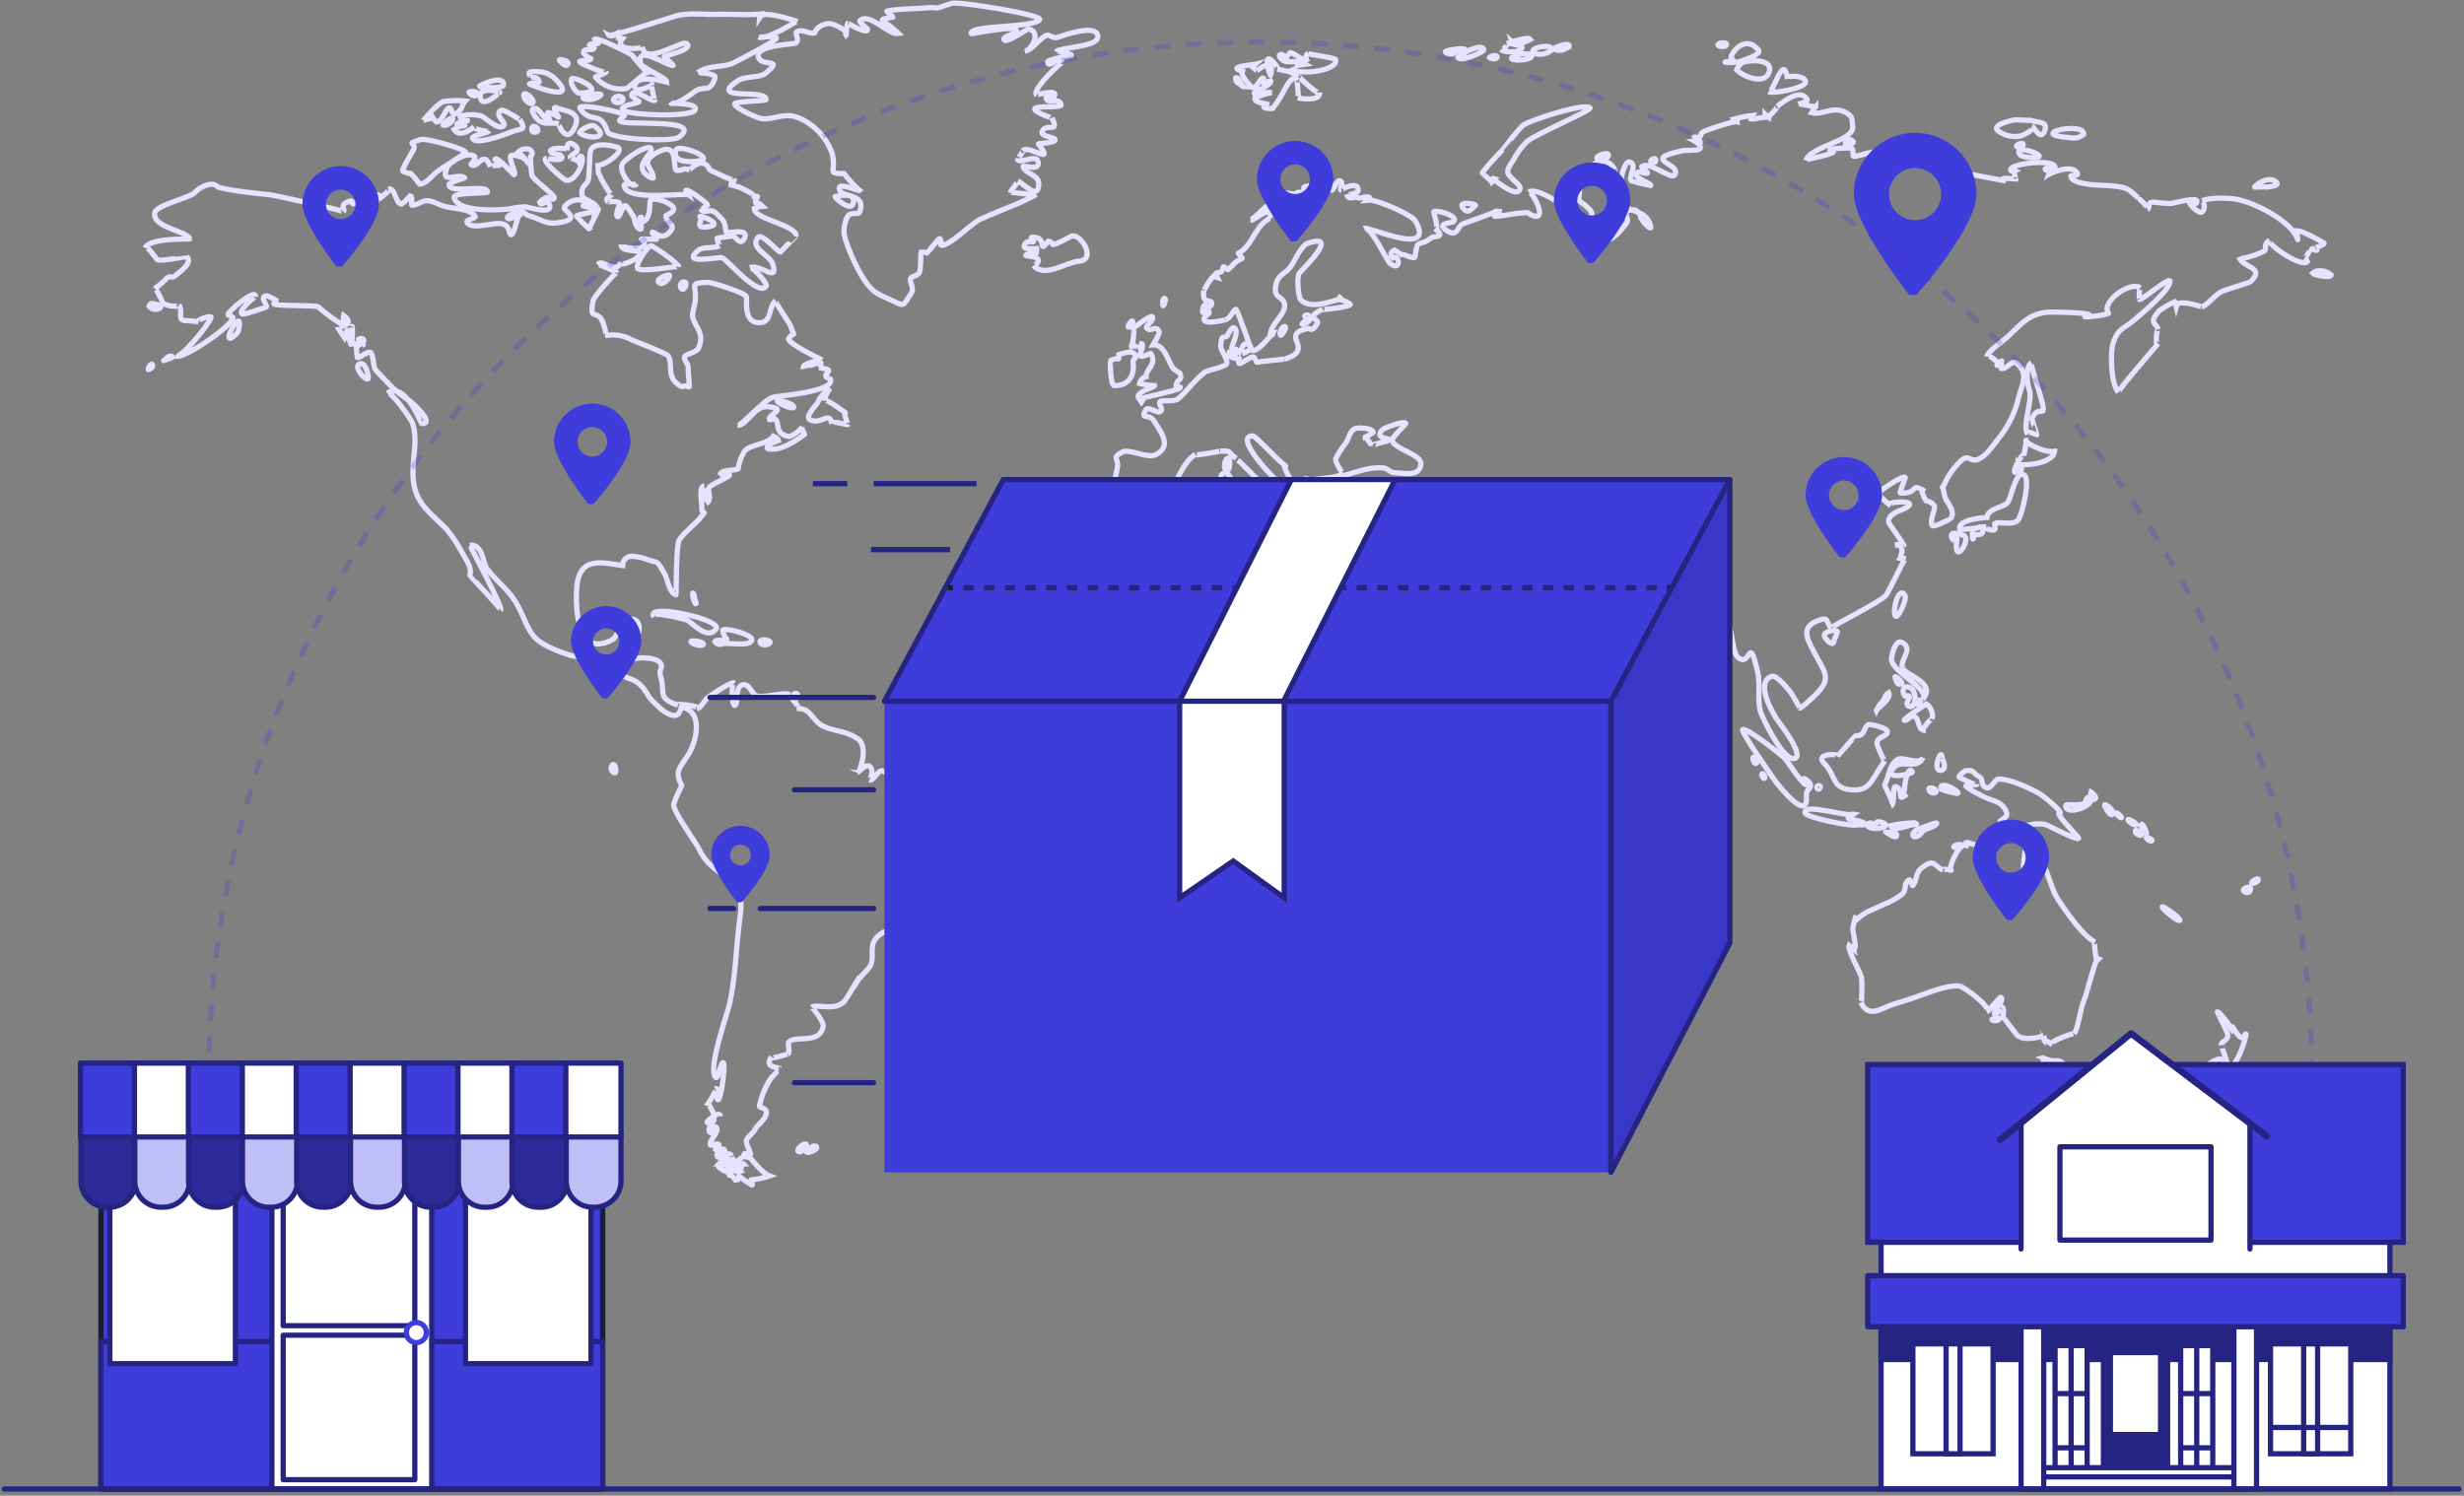 <?xml version="1.0" encoding="UTF-8"?>
<svg width="565px" height="343px" viewBox="0 0 565 343" version="1.1" xmlns="http://www.w3.org/2000/svg" xmlns:xlink="http://www.w3.org/1999/xlink">
    <rect x="0" y="0" width="565" height="343" fill="#808080" stroke="none"/>
    <!-- Generator: Sketch 63.1 (92452) - https://sketch.com -->
    <title>Free shipping-bro</title>
    <desc>Created with Sketch.</desc>
    <g id="Page-1" stroke="none" stroke-width="1" fill="none" fill-rule="evenodd">
        <g id="Free-shipping-bro" transform="translate(1, 0)">
            <g id="freepik--Map--inject-87" transform="translate(32.2, 0)" stroke-width="1.2">
                <path d="M248.312,107.88 C248.84,107.796 248.9,105.072 248.6,105.036 C247.508,104.928 247.088,108.06 248.312,107.88 Z" id="Path" stroke="#E5E3FF"></path>
                <path d="M132.524,147.6 C133.424,147.264 139.196,148.476 139.196,146.652 C139.196,145.452 133.196,143.916 132.524,144.48 C132.589,145.263 132.915,146.002 133.448,146.58 C133.448,147.168 130.952,146.52 130.736,147.12 C131.101,147.741 131.897,147.955 132.524,147.6 L132.524,147.6 Z" id="Path" stroke="#E5E3FF"></path>
                <path d="M184.868,183.6 C182.468,183.732 180.068,180.612 177.452,180.24 C175.052,179.916 174.956,179.664 172.892,180.516 C175.196,179.568 169.16,176.772 169.124,176.772 C168.104,176.496 167.072,179.244 166.16,178.86 C166.34,178.932 167.252,176.676 166.316,175.812 C165.38,174.948 163.748,177.012 163.664,177.012 C163.808,177.096 166.244,170.928 163.28,169.308 C160.424,167.436 158.072,167.796 155.48,166.488 C152.888,165.18 152.84,162.276 149.48,162.492 C150.872,162.408 146.804,158.892 147.932,159.3 C146.12,158.58 142.616,160.116 140.276,159.588 C139.364,159.384 138.752,157.008 137.42,157.008 C135.368,157.008 135.932,160.692 135.596,161.412 C134.648,163.488 134.276,155.964 135.224,156.612 C134.54,156.168 129.74,159.492 129.224,159.864 C128.156,160.656 127.724,162.264 126.608,162.552 C128.48,162 120.608,161.124 122.252,161.748 C117.272,159.852 119.552,159.216 118.196,154.812 C117.812,153.612 119.108,152.988 118.052,151.848 C116.996,150.708 112.796,150.54 111.488,151.368 C110.576,151.872 111.608,147.924 112.004,147.516 L112.004,147.516 C113.624,145.86 114.14,142.044 111.632,141.972 C107.456,141.864 109.52,145.572 106.928,146.844 C99.116,150.732 98.78,139.752 99.02,135.132 C98.921,135.063 98.817,135.003 98.708,134.952 C98.817,135.003 98.921,135.063 99.02,135.132 C99.452,127.008 105.296,129.204 110.192,129.78 C108.908,129.624 109.988,127.692 111.476,127.548 C112.858,127.592 114.221,127.889 115.496,128.424 C117.896,129.156 117.344,128.424 119.168,131.532 C119.888,132.732 120.176,135.888 121.796,136.416 C121.928,136.416 121.7,125.04 122.624,123.684 C123.824,121.956 126.596,119.82 127.424,118.692 C129.44,116.112 127.496,119.016 127.748,116.016 C127.748,115.704 126.944,111.432 128.312,111.432 C127.784,111.432 128.792,115.44 128.732,115.476 C130.1,114.528 129.212,113.136 129.272,112.056 C129.272,111.192 133.724,109.656 134.072,108.936 C134.228,108.6 131.948,108.936 131.948,108.864 C131.948,107.664 135.548,107.904 136.052,107.544 C136.252,106.064 136.767,104.644 137.564,103.38 C139.172,101.7 143.204,102.084 144.44,99.528 C144.284,99.84 144.98,101.112 145.844,100.86 C142.664,101.796 141.152,103.476 144.956,102.912 C146.9,102.624 149.84,100.728 151.292,99.624 C151.376,99.624 150.632,98.628 150.74,97.968 C149.98,98.952 148.956,99.701 147.788,100.128 C144.092,99.444 145.856,96.948 144.416,95.988 C144.045,96.174 143.63,96.256 143.216,96.228 C142.82,94.896 147.704,93.828 143.012,93.276 C139.772,92.856 138.152,97.56 135.932,97.56 C137.012,97.56 141.932,91.56 144.26,91.032 C145.208,90.816 158.336,89.832 157.232,86.952 C156.936,86.784 156.624,86.628 156.296,86.484 C155.396,85.644 158.696,84.828 155.096,84.396 C155.005,84.003 154.973,83.599 155,83.196 C154.652,82.956 150.992,84.48 150.98,84.468 C150.704,83.124 154.376,82.98 154.784,82.284 C154.784,82.284 146.924,78.516 147.644,77.58 C149.096,75.708 149.084,77.796 148.136,74.88 C147.884,74.088 144.38,69.18 144.632,68.952 C142.928,70.488 143.888,73.992 140.924,74.004 C137.648,74.004 137.972,70.248 137.972,68.1 C137.972,67.164 129.848,64.74 129.236,64.752 C124.64,64.884 126.524,65.172 126.236,68.808 C126.236,69.444 125.504,72.024 125.576,72.408 C126.116,75.228 128.456,76.128 127.028,79.752 C126.596,80.856 123.98,81.168 123.788,81.804 C123.536,82.656 124.796,83.532 124.604,84.564 C124.52,84.972 125.036,88.872 124.772,88.752 C123.044,87.936 123.8,89.544 121.856,87.804 C119.672,85.848 121.196,83.004 119.924,81.552 C119.408,80.952 113.084,78.552 111.68,77.952 C109.825,76.896 107.65,76.551 105.56,76.98 C106.124,76.896 105.044,73.764 104.804,73.38 C103.424,71.04 101.948,73.644 102.776,69.036 C102.992,67.836 108.152,62.328 108.188,62.484 C108.188,62.256 103.964,60.672 103.988,60.6 C104.576,59.196 108.164,63.096 109.148,60.156 C108.692,61.512 114.836,58.824 113.3,57.756 C112.652,57.3 109.064,57.756 109.268,56.064 C109.136,57.204 116.984,57.6 113.864,54.864 C113.756,54.768 116.72,54.864 117.32,54.864 C117.74,54.864 116.192,53.424 116.324,53.292 C116.78,52.848 118.352,55.488 120.416,53.184 C122,51.408 119.576,51.216 119.48,49.488 C119.48,49.296 121.88,48.636 121.124,47.4 C119.753,46.205 117.972,45.59 116.156,45.684 C115.412,45.924 116.42,49.596 114.392,50.772 C114.111,50.51 113.897,50.185 113.768,49.824 C112.916,49.824 114.548,53.016 113.444,52.5 C112.34,51.984 112.244,49.764 112.076,49.608 C111.644,49.224 111.068,47.82 110.324,47.208 C109.76,46.704 108.908,49.608 108.62,49.692 C107.588,49.884 108.764,47.028 108.836,46.896 C109.34,45.948 106.184,46.26 106.244,46.308 C105.248,45.432 106.928,44.952 107.108,44.688 C106.88,45.036 104.708,41.088 104.708,41.088 C103.256,37.788 104.24,41.088 103.868,37.368 C104.036,39.12 110.6,34.488 108.32,33.768 C106.04,33.048 102.704,32.772 102.2,34.608 C101.912,35.652 102.08,39.84 101.636,41.52 C101.504,42.048 99.704,42.912 100.34,45.036 C100.58,45.864 105.356,46.944 103.112,48.756 C103.156,48.28 103.57,47.924 104.048,47.952 C104.108,48.084 101.648,52.68 101.864,52.488 C100.842,51.566 99.881,50.58 98.984,49.536 C98.852,49.296 102.176,48.792 102.344,48.624 C103.64,47.424 100.472,47.424 100.472,47.196 C100.472,46.968 102.164,47.064 101.576,46.596 C100.753,45.977 99.712,45.724 98.698,45.897 C97.683,46.069 96.784,46.652 96.212,47.508 C95.612,48.276 100.88,50.292 94.544,51.108 C91.652,51.48 90.476,50.04 87.968,49.44 C87.236,49.272 87.272,48.504 85.952,48.372 C85.484,48.372 82.352,49.704 83.312,50.136 C84.008,50.448 86.6,48.672 87.008,49.128 C85.304,47.256 84.992,54.384 83.888,53.796 C83.408,53.544 83.708,51.828 82.208,51.396 C80.168,50.712 75.512,52.824 73.988,51.156 C73.244,50.34 75.944,50.148 75.74,49.668 C74.984,47.916 70.712,47.796 69.152,47.436 C67.592,47.076 66.476,46.236 65.096,46.044 C63.428,45.864 62.792,47.064 61.244,47.064 C61.016,47.064 61.556,44.988 60.848,44.892 C60.292,45.628 59.624,46.272 58.868,46.8 C57.38,46.68 57.584,43.044 55.82,43.308 C57.02,43.128 53.3,45.96 53.552,45.816 C51.973,46.82 50.339,47.734 48.656,48.552 C47.732,48.552 53.876,44.724 53.864,44.868 C53.864,44.124 48.548,46.404 47.936,46.728 C47.324,47.052 47.936,45.78 46.892,46.152 C44.324,47.076 46.148,47.88 45.536,48.552 C45.776,48.288 29.624,44.748 28.556,44.652 C26.972,44.532 17.144,43.452 16.556,42.732 C15.488,41.532 12.656,42.804 11.372,44.22 C10.34,45.348 2.684,47.04 2.3,48.72 C1.532,52.224 9.692,52.872 10.316,54.78 C10.316,54.924 1.124,54.432 0.104,56.844 C0.452,56.016 2.684,59.496 2.912,59.58 C3.956,59.976 9.584,58.776 9.608,58.812 C11.18,60.372 7.76,62.484 6.92,63.276 C6.08,64.068 5.816,62.7 4.604,64.284 C3.887,64.963 3.121,65.589 2.312,66.156 C2.564,65.916 4.172,69.48 4.208,69.516 C5.18,70.368 8.168,70.356 7.808,70.008 C8.744,70.944 7.724,72.912 8.588,73.368 C9.176,73.68 11.216,73.44 12.344,73.896 C11.336,73.488 15.428,72.12 15.188,72.84 C14.624,74.532 7.988,82.692 6.944,81.612 C8.144,82.908 20.216,74.748 20.216,72.816 C19.886,72.543 19.507,72.336 19.1,72.204 C18.836,71.52 25.64,65.844 25.4,68.052 C25.4,67.824 21.332,71.148 22.28,72.012 C22.556,72.264 27.08,70.704 27.776,70.44 C28.472,70.176 26.132,68.148 27.776,67.848 C28.316,67.752 30.464,69.048 30.56,69.048 C30.352,68.987 30.128,69.017 29.945,69.132 C29.761,69.247 29.636,69.435 29.6,69.648 C29.804,70.296 39.2,69.876 39.8,70.404 C39.512,70.152 45.8,75.612 45.8,74.088 C45.526,73.551 45.454,72.934 45.596,72.348 C48.608,74.544 44.192,75.144 44.192,75.012 C44.192,75.156 46.484,78.384 46.412,78.42 C46.844,78.192 45.824,75.504 46.508,75.756 C46.668,76.092 46.735,76.465 46.7,76.836 C47.456,77.808 47.588,74.628 47.492,74.868 C47.66,74.436 47.732,79.032 47.252,78.972 C46.556,78.876 51.26,78.564 49.868,79.236 C50.312,79.02 48.152,77.748 49.352,77.652 C51.176,77.496 49.748,79.2 48.512,79.308 C48.512,80.204 48.585,81.099 48.728,81.984 C49.112,82.248 50.78,80.676 51.632,80.784 C52.484,80.892 52.34,84.06 52.832,84.708 C53.168,85.176 55.52,87.54 55.832,87.924 C57.303,89.461 58.965,90.804 60.776,91.92 C60.608,91.788 66.968,97.152 63.476,97.152 C63.344,97.152 59.684,87.276 55.604,90.156 C56.468,89.544 61.088,96.156 61.376,97.02 C63.08,101.904 60.284,107.592 62.18,112.92 C63.476,116.58 66.908,118.92 69.224,121.392 C70.64,123.114 71.871,124.98 72.896,126.96 C74.516,129.696 74.876,130.404 74.552,131.976 C74.552,132.048 81.872,139.716 81.596,139.92 C82.292,139.416 74.396,125.04 74.564,125.016 C77.444,124.728 77.696,129.216 78.224,130.044 C79.7,132.336 82.376,134.46 83.996,136.536 C86.756,140.076 87.116,143.736 89.576,146.328 C91.232,148.02 95.036,149.484 97.244,150.18 C100.124,151.092 103.172,150.24 105.488,152.508 L105.488,152.508 C106.532,153.516 108.224,153.552 108.956,154.308 C110.996,156.18 111.836,155.244 113.756,157.2 C115.052,158.532 115.424,159.744 116.156,160.464 C117.356,161.664 119.432,163.944 121.268,164.064 C123.104,164.184 122.528,162.036 123.452,162.252 C127.556,163.212 126.812,168.72 125.168,172.08 C123.368,175.68 121.076,176.364 123.092,180.048 C123.236,180.3 121.1,183.78 121.304,184.848 C121.7,186.912 126.284,192.984 127.304,195.108 C129.344,199.14 131.96,199.56 134.864,202.86 C137.516,205.86 136.676,208.26 136.22,212.46 C135.548,218.46 135.38,224.376 134.096,230.208 C133.592,232.524 129.188,244.608 130.796,246.936 C131.54,248.016 131.852,243.9 132.584,243.684 C133.316,243.468 132.128,252.708 131.384,252.192 C131,251.928 131.804,249.204 130.796,249.648 C131.708,249.24 128.924,253.488 128.912,253.536 C129.02,252.336 130.352,255 130.4,255.432 C130.484,256.164 132.008,254.94 131.924,256.008 C132.044,254.4 127.352,257.868 129.524,257.532 C129.889,257.317 130.228,257.059 130.532,256.764 C130.856,256.692 128.216,259.512 129.992,259.8 C130.34,259.8 130.52,257.988 131.012,258.48 C132.044,259.512 129.032,261.72 129.74,262.608 C129.884,262.776 131.36,261.936 131.648,262.524 C131.732,262.716 130.652,263.556 130.82,263.616 C131.408,263.832 132.752,263.028 133.016,263.892 C133.28,264.756 130.4,263.952 131.384,265.344 C131.756,265.872 134.084,263.652 134.528,265.104 C134.396,264.696 131.912,266.424 131.828,266.532 C132.838,266.238 133.863,266.001 134.9,265.824 C135.116,266.304 131.48,267.708 131.384,267.3 C131.492,267.756 133.58,269.052 133.916,268.728 C134.48,268.152 133.172,268.428 133.628,267.828 C134.084,267.228 136.76,265.836 136.904,265.428 C136.401,265.729 136.106,266.283 136.136,266.868 C136.532,266.935 136.935,266.959 137.336,266.94 C136.976,266.544 136.496,268.764 136.628,268.692 C136.282,268.385 136.071,267.954 136.04,267.492 C135.416,267.216 135.752,268.8 135.656,268.692 C135.523,268.266 135.08,268.019 134.648,268.128 C135.164,267.408 134,270.336 134,269.328 C134,268.776 135.776,270.948 135.728,270.924 C135.966,270.557 136.136,270.151 136.232,269.724 C137.165,270.46 138.143,271.137 139.16,271.752 C139.7,271.908 138.764,270.468 139.076,270.552 C140.514,270.432 141.933,270.138 143.3,269.676 C141.356,268.968 138.944,265.464 138.584,265.38 L138.584,265.38 C138.272,265.308 137.168,265.536 137.384,264.78 C137.6,264.024 138.584,265.056 138.872,264.78 C139.16,264.504 137.672,262.2 137.948,261.504 C138.44,260.412 139.304,260.112 139.856,259.104 C140.6,257.748 142.424,256.704 142.544,255.204 C142.64,254.004 140.828,254.004 140.912,253.656 C141.389,251.453 142.246,249.35 143.444,247.44 C143.96,246.792 145.7,245.04 145.688,245.04 C145.268,244.68 141.932,244.98 143.684,242.328 C143.132,243.156 147.668,241.596 147.44,241.728 C148.064,241.38 147.344,239.328 147.668,238.944 C149.216,237.3 154.868,239.676 155.564,235.284 C155.708,234.312 153.032,230.928 152.972,230.988 C153.884,230.052 158.096,232.068 160.424,229.62 C161,229.008 163.892,223.896 163.88,224.052 C163.573,224.808 163.169,225.522 162.68,226.176 C162.68,225.156 166.088,222.36 166.52,221.184 C167.144,219.492 166.376,217.308 167.252,215.772 C169.016,212.688 172.94,213.288 175.124,211.908 C177.932,210.132 178.724,207.576 179.6,204.264 C180.128,202.224 179.6,197.064 180.632,195.432 C180.704,195.432 191.78,183.24 184.868,183.6 Z" id="Path" stroke="#E5E3FF"></path>
                <path d="M131,144.24 C132.596,142.056 114.464,138.156 116.732,141.468 C115.652,139.884 123.932,141.996 124.352,142.212 C125.756,142.992 129.056,146.892 131,144.24 Z" id="Path" stroke="#E5E3FF"></path>
                <path d="M125.24,147.228 C125.492,147.696 127.832,148.368 128.084,147.768 C128.336,147.168 125,146.64 125.24,147.228 Z" id="Path" stroke="#E5E3FF"></path>
                <path d="M141.104,147.36 C141.656,148.308 143.252,147.744 143.384,147.36 C143.636,146.676 140.6,146.4 141.104,147.36 Z" id="Path" stroke="#E5E3FF"></path>
                <path d="M149.924,264.096 C150.668,264.504 152.216,262.476 151.532,262.344 C150.848,262.212 149.228,263.712 149.924,264.096 Z" id="Path" stroke="#E5E3FF"></path>
                <path d="M151.784,264.228 C152.276,264.504 154.304,263.58 154.064,263.088 C153.572,262.068 151.292,264 151.784,264.228 Z" id="Path" stroke="#E5E3FF"></path>
                <path d="M107.096,175.584 C106.484,176.592 107.708,177.588 107.96,177.132 C108.212,176.676 107.72,174.564 107.096,175.584 Z" id="Path" stroke="#E5E3FF"></path>
                <path d="M162.5,46.248 C162.644,43.848 158.9,45.048 158.336,45.048 C157.772,45.048 162.332,49.2 162.5,46.248 Z" id="Path" stroke="#E5E3FF"></path>
                <path d="M204.428,44.58 C203.972,44.844 198.428,43.992 198.428,44.088 C198.584,43.716 200.432,41.592 200.192,41.508 C201.392,41.964 204.884,46.092 204.992,42.264 C205.088,39.996 201.896,39.984 201.392,38.172 C201.236,37.656 205.64,39.588 204.764,36.864 C204.272,35.328 199.964,37.968 200.12,36.312 C200.12,36.876 201.608,34.272 201.32,34.572 C202.7,33.048 208.94,38.268 204.92,33.036 C204.752,32.82 208.52,32.892 208.736,32.112 C208.952,31.332 204.956,31.452 205.856,29.964 C206.984,28.104 209.816,30.804 207.992,27.012 C208.052,27.132 203.42,25.56 204.128,24.864 C204.836,24.168 210.284,24.804 210.128,24.024 C209.6,22.044 206.912,24.132 206.696,22.428 C206.576,21.54 208.328,22.428 208.58,21.984 C209.576,20.424 204.332,21.672 204.524,21.816 C203.108,20.724 210.32,13.992 210.524,14.28 C209.192,12.516 207.98,15.48 207.044,14.532 C206.108,13.584 212.264,12.84 212.444,12.732 C212.96,12.396 209.156,11.604 208.988,11.892 C209.648,10.752 218.528,10.896 218.528,8.448 C218.528,5.148 210.128,8.304 209.156,8.616 C208.424,8.844 207.356,7.884 206.84,8.076 C205.148,8.724 203.6,11.472 201.776,11.736 C203.552,11.472 205.568,7.176 202.676,6.66 C202.22,6.588 197.312,10.26 197.012,9.06 C196.76,8.184 199.964,7.86 199.892,7.068 C199.736,5.556 189.452,7.932 189.44,7.704 C189.284,5.616 203.744,6.504 205.196,4.5 C206.012,3.42 186.812,0.312 185.072,0.756 C184.64,0.864 182.024,1.8 181.748,1.836 C181.147,1.767 180.541,1.735 179.936,1.74 C176.672,2.112 173.48,1.896 170.228,2.52 C169.82,2.592 171.644,3.816 171.62,3.912 C171.596,4.008 168.764,4.212 169.148,4.728 C170.471,5.617 171.719,6.613 172.88,7.704 C170.588,8.184 166.376,2.904 164.048,4.632 C163.484,5.052 165.74,6.432 165.74,6.756 C165.74,8.028 161.12,5.316 161.252,5.316 C160.904,5.316 161.036,8.076 160.388,8.484 C162.38,7.284 157.928,5.496 157.232,5.424 C155.683,5.289 154.215,6.138 153.56,7.548 C152.516,7.908 150.992,6.648 149.648,7.188 C148.688,7.584 150.488,9.192 149.168,9.936 C148.808,10.128 139.484,10.356 140.768,13.26 C141.716,15.456 146.768,13.152 142.28,16.86 C141.08,17.856 137.48,17.448 135.992,18.492 C128.852,23.364 142.592,20.148 142.46,22.872 C142.46,23.172 135.164,23.184 135.26,23.856 C135.452,24.84 140.372,27.12 141.68,27.24 C144.332,27.492 146.876,25.512 150.416,27.24 C153.806,28.821 156.406,31.716 157.616,35.256 C158.696,39.3 156.128,39.816 160.364,39.816 C161.418,41.24 162.626,42.543 163.964,43.704 C163.82,43.836 159.236,41.904 159.236,43.056 C159.236,45.792 165.632,43.8 163.928,48.648 C163.664,49.38 161.648,48.36 161.048,49.848 C160.583,50.823 160.337,51.888 160.328,52.968 C160.22,54.924 163.172,61.716 165.344,64.704 C167.084,67.104 168.116,67.464 170.588,68.568 C174.452,70.308 173.552,70.524 175.724,67.296 C176.576,66.036 175.28,64.8 175.616,63.828 C175.796,63.312 177.464,63.324 177.704,62.232 C178.028,60.804 177.836,58.464 178.016,57.84 C178.48,57.792 178.949,57.853 179.384,58.02 C179.576,57.912 181.976,54.684 182.264,54.684 C182.632,55.02 182.707,55.57 182.444,55.992 C182.9,57.456 188.444,52.548 188.528,52.464 C190.628,50.94 190.328,50.832 192.2,50.004 C196.364,48.132 201.044,46.584 204.428,44.58 Z" id="Path" stroke="#E5E3FF"></path>
                <path d="M63.8,27.708 C65,27.048 65,27.708 65.9,26.76 C66.15,27.218 66.484,27.625 66.884,27.96 C68.312,27.96 68.888,24.9 69.788,24.72 C70.688,24.54 70.052,27.444 72.116,25.452 C72.896,24.696 72.716,24 73.484,23.16 C71.829,22.99 70.159,23.034 68.516,23.292 C66.824,23.892 63.8,27.744 63.8,27.708 Z" id="Path" stroke="#E5E3FF"></path>
                <path d="M72.968,26.484 C70.904,26.652 74.096,27.996 73.988,27.684 C73.139,27.691 72.309,27.931 71.588,28.38 C71.216,28.908 73.664,28.716 73.388,28.812 C72.493,28.853 71.632,29.162 70.916,29.7 C72.236,31.62 74.516,29.796 75.524,29.136 C74.984,29.484 78.728,30.396 78.98,30.012 C78.62,30.564 75.104,31.044 75.164,31.62 C75.356,33.444 82.196,31.008 83.204,30.576 C86.6,29.1 87.596,30.288 86,27.36 C86.132,27.6 82.34,24.96 81.74,25.284 C79.964,26.208 82.784,28.044 82.4,28.68 C81.392,30.348 77.96,26.808 77.156,26.592 C75.788,26.225 74.353,26.188 72.968,26.484 Z" id="Path" stroke="#E5E3FF"></path>
                <path d="M96.056,41.04 C98.552,42.912 101.456,35.904 99.896,35.808 C99.461,36.168 99.336,36.783 99.596,37.284 C99.776,36.912 97.544,36.156 97.592,36.24 C97.112,35.484 100.76,34.8 98.396,33.192 C96.644,31.992 96.848,34.212 96.872,34.2 C97.184,34.056 91.628,33.564 93.392,35.148 C93.987,35.328 94.598,35.448 95.216,35.508 C97.304,37.32 91.616,36.348 92.168,36.24 C90.488,36.54 95.54,40.656 96.056,41.04 Z" id="Path" stroke="#E5E3FF"></path>
                <path d="M61.052,39.816 C61.754,40.58 62.415,41.381 63.032,42.216 C64.532,42.216 66.116,40.032 66.86,39.48 C68.804,38.028 71.552,36.6 73.52,34.98 C74.252,34.38 64.568,31.596 63.308,31.992 C59.24,33.264 62.78,32.4 61.46,34.632 C61.052,35.316 58.868,38.916 59.144,39.252 C59.734,39.571 60.384,39.763 61.052,39.816 Z" id="Path" stroke="#E5E3FF"></path>
                <path d="M68.468,28.728 C69.572,28.86 70.688,27.78 70.628,27.168 C70.568,26.556 67.916,28.656 68.468,28.728 Z" id="Path" stroke="#E5E3FF"></path>
                <path d="M133.94,42.252 C134.603,42.252 135.14,41.715 135.14,41.052 C135.416,41.94 130.496,39.36 130.052,39.216 C128.96,38.844 129.632,37.836 127.868,37.44 C126.668,37.164 124.808,38.964 124.868,38.976 C123.224,38.4 123.908,39.084 122.06,39.084 C120.692,39.084 123.008,31.632 117.068,35.208 C113.468,37.356 116.468,38.508 116.624,40.776 C116.624,41.16 113.96,39.984 114.068,38.256 C114.176,36.528 116.132,35.268 116.132,34.284 C116.132,32.46 109.688,36.504 109.376,37.884 C108.944,39.804 111.716,43.644 112.844,42.144 C112.556,42.528 109.832,41.784 109.904,42.504 C110.3,46.44 124.484,43.98 124.784,44.784 C124.402,44.536 124.141,44.14 124.064,43.692 C124.256,43.032 129.056,46.668 129.092,46.968 C128.547,47.285 128.083,47.725 127.736,48.252 C128.648,49.032 129.668,47.484 131.192,49.068 C132.908,50.856 132.884,50.484 133.292,53.196 C133.376,53.76 138.512,52.104 137.576,54.48 C136.64,56.856 135.296,53.868 134.612,54.084 C133.928,54.3 132.212,54.36 131.252,54.648 C131.096,54.648 131.732,56.412 131.804,56.376 C130.364,57.084 128,56.46 126.896,57.408 C122.804,60.912 131.276,58.788 132.428,59.148 C133.58,59.508 140.648,68.16 142.484,65.652 C142.94,65.016 139.376,61.152 138.716,61.344 C141.416,60.564 145.388,65.04 143.972,60.504 C143.336,58.488 138.548,56.904 140.636,54.42 C141.512,53.364 145.148,57.816 145.76,57.804 C145.76,57.804 149.36,54.048 149.36,54.072 C149.36,51.564 139.484,50.208 139.76,47.784 C140.363,47.512 141.009,47.35 141.668,47.304 C141.231,46.865 140.677,46.561 140.072,46.428 C139.892,44.94 141.644,45.012 139.136,45.012 C140.96,45.012 136.616,43.032 136.46,42.984 C135.92,42.816 133.94,42.252 133.94,42.252 Z" id="Path" stroke="#E5E3FF"></path>
                <path d="M49.088,83.532 C47.948,84.204 50.528,87.36 51.212,86.88 C51.428,86.736 50.78,82.56 49.088,83.532 Z" id="Path" stroke="#E5E3FF"></path>
                <path d="M90.068,30.072 C90.5,29.532 89.144,28.38 88.772,29.328 C88.4,30.276 89.624,30.624 90.068,30.072 Z" id="Path" stroke="#E5E3FF"></path>
                <path d="M123.392,66.348 C123.824,66.348 124.688,64.596 123.572,64.656 C122.456,64.716 122.72,66.456 123.392,66.348 Z" id="Path" stroke="#E5E3FF"></path>
                <path d="M129.56,51.936 C132.932,51.312 126.308,48.888 127.412,49.824 C128.12,50.4 125.504,52.68 129.56,51.936 Z" id="Path" stroke="#E5E3FF"></path>
                <path d="M117.956,64.86 C118.952,65.544 120.428,63.66 120.356,63.168 C120.284,62.676 116.768,64.044 117.956,64.86 Z" id="Path" stroke="#E5E3FF"></path>
                <path d="M106.112,30.216 C106.664,31.968 120.776,32.616 122.408,31.5 C128.924,26.772 108.596,29.1 108.872,27.6 C109.196,27.178 109.575,26.803 110,26.484 C110.504,25.824 98.936,23.484 99.812,24.864 C102.2,28.596 104.48,25.092 106.112,30.216 Z" id="Path" stroke="#E5E3FF"></path>
                <path d="M91.916,45.372 C92.252,44.94 93.836,46.248 93.896,45.3 C93.896,44.64 89.192,41.292 88.772,40.224 C88.55,38.779 88.445,37.318 88.46,35.856 C89.024,35.352 88.964,34.824 88.268,34.272 C87.311,33.938 86.247,34.202 85.556,34.944 C86.207,35.402 86.789,35.952 87.284,36.576 C87.284,36.264 84.2,35.136 83.888,35.76 C83.456,36.624 85.292,39.792 84.704,40.092 C84.596,40.152 80.552,35.532 80.312,36.576 C80.73,36.942 81.083,37.376 81.356,37.86 C81.356,38.028 79.112,37.86 79.244,38.244 C77.612,33.948 76.28,39.096 74.792,37.704 C74.648,37.56 77.324,35.52 74.168,35.508 C72.968,35.508 69.836,37.26 69.368,38.28 C67.532,42.648 71.648,39.48 73.364,40.764 C73.46,40.848 69.764,41.808 69.764,42.324 C69.764,44.604 78.584,42.084 78.584,44.016 C78.584,44.496 70.64,44.016 70.928,45.3 C71.744,48.9 81.848,48.156 83.888,47.868 C84.97,47.607 86.076,47.458 87.188,47.424 C87.872,47.424 93.524,49.368 92.84,47.064 C92.3,45.264 91.004,47.604 90.56,46.38 C90.951,45.969 91.409,45.627 91.916,45.372 Z" id="Path" stroke="#E5E3FF"></path>
                <path d="M144.992,91.932 C145.112,92.472 148.7,94.092 148.82,93.348 C148.94,92.604 144.884,91.464 144.992,91.932 Z" id="Path" stroke="#E5E3FF"></path>
                <path d="M109.256,22.224 C108.152,21.612 106.748,22.908 107.9,23.424 C109.052,23.94 110.372,22.8 109.256,22.224 Z" id="Path" stroke="#E5E3FF"></path>
                <path d="M99.632,21.348 C106.832,21.348 98.324,17.304 97.844,18.096 C97.364,18.888 98.78,21.348 99.632,21.348 Z" id="Path" stroke="#E5E3FF"></path>
                <path d="M100.376,14.652 C100.376,14.652 106.1,17.292 105.8,16.404 C105.956,16.86 103.184,17.532 103.328,17.688 C105.082,19.79 107.838,20.778 110.528,20.268 C110.708,20.268 115.856,15.624 115.712,16.404 C115.508,17.604 111.908,12.804 111.704,12.612 C111.5,12.42 103.868,8.436 103.124,9.012 C103.262,9.429 103.616,9.737 104.048,9.816 C104.048,10.236 102.164,9.9 101.996,10.248 C102.344,10.524 102.68,10.8 103.016,11.1 C102.632,11.82 100.472,10.752 100.616,12.18 C101.072,12.729 101.646,13.168 102.296,13.464 C102.332,14.22 98.204,13.452 100.376,14.652 Z" id="Path" stroke="#E5E3FF"></path>
                <path d="M121.844,34.344 C120.296,38.028 128.144,37.176 128.144,36.372 C128.144,35.136 122.288,33.288 121.844,34.344 Z" id="Path" stroke="#E5E3FF"></path>
                <path d="M104.6,21.684 C104.48,21.276 99.8,21.9 100.532,22.5 C101.792,23.508 104.756,22.092 104.6,21.684 Z" id="Path" stroke="#E5E3FF"></path>
                <path d="M76.172,21.6 C76.484,20.796 74.132,20.928 74.324,21.204 C74.756,21.816 75.872,22.428 76.172,21.6 Z" id="Path" stroke="#E5E3FF"></path>
                <path d="M103.268,28.992 C102.272,28.176 99.344,30.192 99.752,30.48 C101.348,31.848 106.904,31.98 103.268,28.992 Z" id="Path" stroke="#E5E3FF"></path>
                <path d="M89,23.58 C89.492,22.908 87.032,20.736 86.9,21.756 C86.768,22.776 88.484,24.3 89,23.58 Z" id="Path" stroke="#E5E3FF"></path>
                <path d="M94.448,24.732 C92.984,24.108 95.072,26.952 94.844,26.892 C94.141,26.344 93.319,25.97 92.444,25.8 C91.916,26.22 93.2,27.504 92.768,27.72 C92.108,28.032 90.488,24.924 89.576,24.864 C87.596,24.756 90.26,27.648 90.356,27.708 C92,28.704 93.296,27.936 94.94,28.38 C94.712,28.32 96.764,33.612 98.696,28.932 C100.16,25.524 96.104,25.44 94.448,24.732 Z" id="Path" stroke="#E5E3FF"></path>
                <path d="M81.296,21.276 C82.364,21.096 76.916,19.8 76.916,21.888 C76.916,25.416 81.32,21.276 81.296,21.276 Z" id="Path" stroke="#E5E3FF"></path>
                <path d="M78.272,19.992 C78.776,20.208 82.292,20.172 82.292,19.452 C82.292,16.836 76.472,19.74 76.604,19.86 C77.151,19.982 77.713,20.026 78.272,19.992 L78.272,19.992 Z" id="Path" stroke="#E5E3FF"></path>
                <path d="M97.04,14.712 C97.472,13.896 94.436,13.26 95.192,13.968 C95.624,14.4 96.608,15.528 97.04,14.712 Z" id="Path" stroke="#E5E3FF"></path>
                <path d="M88.58,17.892 C89.576,17.568 90.188,17.892 90.44,18.84 C90.308,19.14 88.148,19.044 88.208,19.248 C88.268,19.452 100.088,24.048 94.076,18.048 C93.28,17.296 92.299,16.77 91.232,16.524 C85.964,15.96 89,17.58 88.58,17.892 Z" id="Path" stroke="#E5E3FF"></path>
                <path d="M122.408,61.2 C122.528,60.492 116.408,56.28 116.048,56.328 C115.472,56.4 112.592,60.252 112.964,61.464 C113.336,62.676 122.468,60.816 122.408,61.2 Z" id="Path" stroke="#E5E3FF"></path>
                <path d="M107.84,7.944 C110.06,6.384 108.224,8.604 108.248,8.628 C108.69,8.658 109.128,8.73 109.556,8.844 C107.156,11.736 114.152,11.244 114.116,10.716 C114.428,15.216 123.128,9.216 124.172,9.96 C126.188,11.388 118.904,12.792 119.072,13.032 C119.072,13.032 121.412,15.012 121.124,15.036 C119.732,15.132 112.496,9.984 113.72,14.568 C114.008,15.636 119.72,17.82 119.72,18.84 C119.72,18.84 112.52,16.704 112.376,19.788 C112.268,21.744 116.336,19.44 116.384,19.56 C115.748,18.156 117.008,23.952 117.008,22.836 C117.008,24.144 111.452,19.428 111.68,22.02 C112.187,22.494 112.738,22.92 113.324,23.292 C113.324,23.748 108.524,24.132 109.664,25.272 C110.804,26.412 125.468,26.988 126.2,25.212 C126.932,23.436 120.764,23.928 120.464,23.46 C121.34,24.816 125.972,21.06 126.284,20.844 C128.588,19.572 129.548,21.432 130.772,17.832 C131.132,16.752 126.776,16.716 126.812,16.632 C129.356,14.832 132.704,15.564 135.02,14.4 C136.424,13.704 144.752,9.396 144.848,8.76 C144.944,8.124 140.936,8.592 140.708,8.496 C142.628,9.336 149.456,4.812 149.54,4.896 C149,4.728 141.14,2.04 140.972,4.068 C141.291,3.599 141.736,3.228 142.256,3 C140.696,3.624 132.956,3.204 131.9,3.264 C128.3,3.456 124.904,2.796 121.784,3.66 C121.148,3.828 106.604,8.604 106.328,8.076 C106.814,8.335 107.406,8.283 107.84,7.944 L107.84,7.944 Z" id="Path" stroke="#E5E3FF"></path>
                <path d="M157.148,89.064 C155.838,89.885 154.805,91.081 154.184,92.496 C154.04,92.82 151.316,95.544 152.42,96.192 C154.916,97.668 157.22,93.96 157.484,97.236 C157.388,96.144 161.084,97.644 161.264,97.32 C161.192,97.464 160.172,94.488 160.664,94.704 C161.156,94.92 155.744,91.104 155.864,91.8 C156.052,90.793 156.494,89.851 157.148,89.064 L157.148,89.064 Z" id="Path" stroke="#E5E3FF"></path>
                <path d="M0.944,84.756 C1.688,84.42 1.988,84.012 1.688,83.556 C1.388,83.1 0.368,85.02 0.944,84.756 Z" id="Path" stroke="#E5E3FF"></path>
                <path d="M6.2,81.708 C5.348,81.372 4.472,82.752 4.352,82.728 C3.956,82.668 7.016,82.044 6.2,81.708 Z" id="Path" stroke="#E5E3FF"></path>
                <path d="M20.756,74.196 C19.34,75.984 18.176,79.416 21.2,76.368 C21.644,75.912 22.292,72.264 20.756,74.196 Z" id="Path" stroke="#E5E3FF"></path>
                <path d="M2.18,69.768 C1.592,69.42 1.184,69.576 0.98,70.236 C1.449,70.809 2.205,71.061 2.924,70.884 C5,70.116 2.168,69.6 2.18,69.768 Z" id="Path" stroke="#E5E3FF"></path>
                <path d="M240.08,111.084 C239.972,110.316 238.568,111.312 238.88,111.54 C239.48,111.984 240.2,111.852 240.08,111.084 Z" id="Path" stroke="#E5E3FF"></path>
                <path d="M271.4,118.8 C271.4,118.308 267.404,118.8 267.488,118.8 C266.996,118.704 271.52,120.06 271.4,118.8 Z" id="Path" stroke="#E5E3FF"></path>
                <path d="M281.84,119.316 C282.157,118.866 282.497,118.434 282.86,118.02 C281.764,118.248 280.703,118.619 279.704,119.124 C279.152,120.156 281.96,120 281.84,119.316 Z" id="Path" stroke="#E5E3FF"></path>
                <path d="M214.136,59.916 C218.54,59.676 214.4,53.016 212.312,54.24 C211.832,54.516 208.712,56.232 208.196,56.064 C208.034,55.649 207.655,55.358 207.212,55.308 C204.476,58.536 207.32,54.372 203.54,54.372 C202.748,54.372 203.948,55.488 203.732,55.464 C202.976,55.38 201.812,55.14 201.632,56.58 C201.548,57.204 204.764,57.06 204.656,56.94 C204.548,56.82 204.344,58.14 204.44,58.032 C204.536,57.924 201.86,58.14 202.04,58.596 C202.124,58.752 204.32,58.812 204.704,59.268 C205.4,60.072 203.948,61.08 203.792,60.912 C206.468,63.804 211.304,60.084 214.136,59.916 Z" id="Path" stroke="#E5E3FF"></path>
                <path d="M222.308,88.44 C225.908,88.44 226.976,85.8 226.616,83.016 C226.496,82.056 228.464,81.9 226.256,80.712 C225.268,80.751 224.294,80.958 223.376,81.324 C223.304,83.292 223.52,81.552 221.42,82.704 C221.36,82.8 221.408,88.44 222.308,88.44 Z" id="Path" stroke="#E5E3FF"></path>
                <path d="M233.54,70.116 C233.888,69.732 234.296,68.268 233.768,68.424 C233.24,68.58 233.384,70.284 233.54,70.116 Z" id="Path" stroke="#E5E3FF"></path>
                <path d="M226.496,73.656 C226.232,73.368 225.164,75.024 225.572,75.012 C225.98,75 226.772,73.956 226.496,73.656 Z" id="Path" stroke="#E5E3FF"></path>
                <path d="M226.148,75.684 C227.492,74.484 226.232,80.208 226.232,79.476 C226.232,78.456 227.996,79.98 227.804,80.016 C228.193,79.714 228.472,79.292 228.596,78.816 C229.22,78.912 228.188,81.216 228.212,81.408 C228.32,82.332 230.612,80.844 230.696,81.072 C232.16,83.628 229.496,84.672 229.604,86.388 C228.837,86.562 228.248,87.175 228.104,87.948 C229.234,88.221 230.387,88.385 231.548,88.44 C231.608,88.86 226.748,89.88 227.948,91.488 C227.948,91.428 236.804,89.544 237.332,89.004 C237.86,88.464 236.42,88.824 236.468,88.44 C236.696,86.652 238.088,87.492 237.332,85.536 C236.66,85.227 236.069,84.767 235.604,84.192 C234.608,82.512 233.636,78.9 231.224,79.08 C231.224,79.08 232.772,76.5 232.604,76.104 C231.932,74.376 230.648,76.344 229.688,75.192 C229.364,74.796 231.668,73.272 230.996,72.636 C230.456,72.18 226.256,75.6 226.148,75.684 Z" id="Path" stroke="#E5E3FF"></path>
                <path d="M251.372,81.264 C251.108,81.192 254.876,80.244 253.088,79.032 C251.552,78 251.228,81.228 251.372,81.264 Z" id="Path" stroke="#E5E3FF"></path>
                <path d="M261.356,74.88 C260.564,74.88 260.156,76.584 260.408,76.86 C260.66,77.136 262.136,74.856 261.356,74.88 Z" id="Path" stroke="#E5E3FF"></path>
                <path d="M265.712,74.4 C266.263,74.167 266.755,73.815 267.152,73.368 C268.16,72.276 264.2,74.52 265.712,74.4 Z" id="Path" stroke="#E5E3FF"></path>
                <path d="M266.888,72.444 C267.056,72.096 265.688,72.252 266,72.552 C266.125,72.673 266.297,72.73 266.47,72.71 C266.642,72.689 266.796,72.591 266.888,72.444 Z" id="Path" stroke="#E5E3FF"></path>
                <path d="M260.84,13.728 C262.04,14.736 264.296,13.584 265.748,14.472 C265.676,14.472 262.832,15.528 262.844,15.564 C263.54,17.4 273.764,16.464 273.056,13.632 C272.972,13.284 266.408,12.372 266.672,12.276 C266.248,12.65 266.143,13.271 266.42,13.764 C265.88,14.16 263.24,12 262.652,12.072 C262.288,12.417 261.987,12.823 261.764,13.272 C261.404,13.008 261.056,12.732 260.708,12.456 C259.496,12.48 260.672,13.596 260.84,13.728 Z" id="Path" stroke="#E5E3FF"></path>
                <path d="M252.284,16.476 C250.208,15.996 253.388,19.716 253.892,20.004 C254.852,20.556 255.62,18.204 256.292,17.928 C256.964,17.652 256.004,19.224 256.676,19.128 C257.135,18.849 257.632,18.639 258.152,18.504 C258.764,19.44 253.76,21.252 254.456,21.42 C255.716,21.732 257.06,20.928 258.368,21.24 C257.055,21.51 255.772,21.913 254.54,22.44 C254.408,23.64 256.748,23.64 257.288,23.82 C257.172,24.116 256.915,24.332 256.604,24.396 C256.292,24.828 258.344,25.032 258.668,24.84 C259.463,23.784 260.188,22.678 260.84,21.528 C261.08,21.216 263.072,16.464 264.308,18.408 C263.972,17.892 264.812,22.56 264.368,22.464 C264.884,22.584 269.6,23.376 269.408,21.18 C269.504,22.308 264.524,17.58 264.608,17.58 C263.06,16.308 260.744,16.104 259.652,15.84 C260.288,15.996 258.62,13.764 257.828,13.5 C256.628,13.128 258.08,17.616 258.164,17.256 C259.22,12.636 254.948,16.26 254.984,16.248 C254.589,15.832 254.155,15.454 253.688,15.12 C254.067,14.915 254.47,14.758 254.888,14.652 C254.6,14.928 246.968,15.24 252.284,16.476 Z" id="Path" stroke="#E5E3FF"></path>
                <path d="M251,19.2 C251.298,19.485 251.628,19.735 251.984,19.944 C251.528,19.944 251.024,17.544 250.136,17.844 C250.034,18.451 250.407,19.036 251,19.2 Z" id="Path" stroke="#E5E3FF"></path>
                <path d="M498.776,62.088 C498.145,62.049 497.524,62.26 497.048,62.676 C497.324,63.012 501.332,63.948 501.332,63.036 C500.622,62.422 499.714,62.085 498.776,62.088 Z" id="Path" stroke="#E5E3FF"></path>
                <path d="M430.892,104.592 C430.688,103.212 427.604,109.104 429.152,108.252 C428.888,108.396 430.436,107.376 430.352,107.604 C430.088,107.22 429.812,106.848 429.524,106.476 C429.524,106.812 438.404,106.74 437.924,102.876 C438.164,104.964 430.496,101.508 431.408,100.908 C431.564,100.86 430.856,104.4 430.892,104.592 Z" id="Path" stroke="#E5E3FF"></path>
                <path d="M414.476,123.6 C414.92,124.488 415.316,122.4 415.556,123.432 C415.556,123.588 414.968,126.768 416,126.54 C416.828,126.36 418.4,123.324 417.044,122.772 C416.768,122.628 413.36,121.344 414.476,123.6 Z" id="Path" stroke="#E5E3FF"></path>
                <path d="M419.372,123.216 C419.672,121.884 421.508,123.468 421.508,121.368 C421.508,120.252 419.288,121.368 419.216,121.56 C418.928,122.232 419.072,124.536 419.372,123.216 Z" id="Path" stroke="#E5E3FF"></path>
                <path d="M422.408,118.668 C422.408,118.668 415.628,118.968 416.156,121.344 C416.228,121.656 421.868,120.816 422.276,120.72 C421.004,121.02 423.476,121.62 423.776,121.596 C424.736,121.524 424.004,120.204 424.184,120.084 C425.252,119.436 428.504,120.684 429.62,119.16 C430.484,117.96 432.464,109.8 430.928,108.912 C428.996,107.808 428.048,114.024 427.136,115.284 C426.428,116.28 422.6,116.556 422.408,118.668 Z" id="Path" stroke="#E5E3FF"></path>
                <path d="M387.404,146.676 C387.692,146.095 387.937,145.493 388.136,144.876 C387.98,144.252 384.536,144.72 385.196,146.076 C385.28,146.22 387.224,148.956 387.404,146.676 Z" id="Path" stroke="#E5E3FF"></path>
                <path d="M401.84,141.216 C402.512,140.712 404.108,137.268 403.568,136.488 C401.792,133.884 400.316,142.392 401.84,141.216 Z" id="Path" stroke="#E5E3FF"></path>
                <path d="M400.568,150.648 C399.62,153.792 409.76,157.992 407.66,160.392 C411.032,156.528 403.796,154.956 403.052,153.192 C402.308,151.428 405.656,148.896 403.052,147.384 C401.3,146.328 400.604,150.516 400.568,150.648 Z" id="Path" stroke="#E5E3FF"></path>
                <path d="M398.792,160.488 C398.054,161.212 397.456,162.067 397.028,163.008 C396.86,162.672 400.628,160.308 399.908,158.82 C399.31,159.186 398.903,159.796 398.792,160.488 Z" id="Path" stroke="#E5E3FF"></path>
                <path d="M401.348,155.256 C401.468,155.88 401.756,157.188 402.668,156.876 C403.58,156.564 401.264,154.8 401.348,155.256 Z" id="Path" stroke="#E5E3FF"></path>
                <path d="M407.144,160.668 C406.82,160.212 406.004,161.052 406.124,161.388 C406.244,161.724 407.48,161.124 407.144,160.668 Z" id="Path" stroke="#E5E3FF"></path>
                <path d="M408.512,161.436 C408.512,161.436 402.512,165.324 403.532,165.228 C404.552,165.132 404.96,163.716 405.992,164.448 C407.024,165.18 406.4,167.52 408.392,167.52 C406.916,167.52 409.964,164.352 409.832,164.904 C410.145,163.587 409.622,162.212 408.512,161.436 Z" id="Path" stroke="#E5E3FF"></path>
                <path d="M403.568,157.548 C403.035,158.151 403.072,159.067 403.652,159.624 C406.232,159.06 402.74,161.604 404.72,162.024 C406.448,162.468 406.568,156.9 403.568,157.548 Z" id="Path" stroke="#E5E3FF"></path>
                <path d="M445.124,183.492 C445.124,185.28 440.528,184.164 440.48,184.692 C440.228,187.284 447.536,184.776 446.036,182.88 C445.532,182.76 445.232,182.952 445.124,183.492 Z" id="Path" stroke="#E5E3FF"></path>
                <path d="M446.972,183.312 C448.172,182.964 446.024,181.392 445.772,181.332 C446.132,181.416 446.6,183.432 446.972,183.312 Z" id="Path" stroke="#E5E3FF"></path>
                <path d="M439.076,186.468 C440.192,186.54 435.476,182.604 434.456,181.992 C432.056,180.636 427.412,178.524 425.012,178.668 C424.316,178.668 423.344,180.84 422.492,180.684 C420.776,180.372 421.76,178.548 420.536,178.044 C419.492,177.612 419.492,176.436 417.608,176.724 C417.284,176.724 415.496,178.188 416.132,178.32 C416.48,178.404 420.104,180.42 420.128,179.796 C420.128,180.084 417.896,180.06 417.728,180.096 C416.72,180.288 421.496,182.628 421.796,182.772 C423.908,183.804 425.396,183.576 426.656,185.724 C427.916,187.872 424.952,187.752 425.456,188.724 C426.344,190.5 433.004,188.928 433.712,188.94 C435.656,188.94 435.62,188.88 438.044,190.14 C438.044,190.14 444.044,193.152 443.372,192.084 C443.072,191.592 437.864,186.396 439.076,186.468 Z" id="Path" stroke="#E5E3FF"></path>
                <path d="M346.748,160.98 C345.86,161.088 345.836,166.296 346.868,166.716 C349.76,167.88 349.064,160.704 346.748,160.98 Z" id="Path" stroke="#E5E3FF"></path>
                <path d="M303.008,194.28 C303.008,194.28 301.076,197.64 300.752,197.976 C299.888,198.852 297.596,199.392 296.9,200.184 C295.004,202.38 296.288,203.364 295.952,206.592 C295.712,208.86 293.036,218.064 299.18,215.076 C302.78,213.348 302,203.22 303.32,199.884 C303.5,199.452 304.448,200.868 304.436,199.032 C304.424,197.196 303.404,195.876 303.008,194.28 Z" id="Path" stroke="#E5E3FF"></path>
                <path d="M309.044,156.588 C309.512,157.116 310.412,156.504 310.46,156.3 C310.508,156.096 308.528,156 309.044,156.588 Z" id="Path" stroke="#E5E3FF"></path>
                <path d="M456.416,190.632 C456.548,191.316 457.472,191.724 457.844,191.484 C458.216,191.244 456.296,189.936 456.416,190.632 Z" id="Path" stroke="#E5E3FF"></path>
                <path d="M452.036,186.468 C452.036,186.636 452.996,187.668 453.236,187.524 C453.476,187.38 452.096,186.168 452.036,186.468 Z" id="Path" stroke="#E5E3FF"></path>
                <path d="M456.668,189.18 C457.004,188.94 454.76,187.596 454.724,187.98 C454.688,188.364 456.332,189.42 456.668,189.18 Z" id="Path" stroke="#E5E3FF"></path>
                <path d="M449.408,184.572 C449.324,184.98 450.608,187.128 451.136,186.792 C452.036,186.156 449.492,184.176 449.408,184.572 Z" id="Path" stroke="#E5E3FF"></path>
                <path d="M457.868,189.108 C457.568,189.852 458.792,191.148 458.984,191.172 C459.176,191.196 458.108,188.544 457.868,189.108 Z" id="Path" stroke="#E5E3FF"></path>
                <path d="M458.948,192.12 C458.948,192.288 459.812,193.104 460.22,192.804 C460.628,192.504 458.84,191.832 458.948,192.12 Z" id="Path" stroke="#E5E3FF"></path>
                <path d="M414.848,194.292 C415.16,194.556 416.708,194.22 416.648,193.812 C416.588,193.404 414.38,193.884 414.848,194.292 Z" id="Path" stroke="#E5E3FF"></path>
                <path d="M447.56,220.308 C447.5,220.308 446.816,215.844 447.2,216.024 C444.572,214.824 440.744,209.316 438.8,206.424 C437.372,204.228 436.94,201.912 435.788,199.224 C435.2,197.808 433.988,198.864 433.568,197.952 C432.956,196.608 433.568,193.8 432.236,192.576 C431.24,191.64 430.712,199.284 430.7,199.308 C429.296,203.28 430.124,203.352 426.56,202.08 C425.528,201.72 422.444,200.136 422.156,198.768 C421.928,197.628 424.628,195.696 424.268,194.976 C424.532,195.516 417.788,193.056 417.644,193.116 C417.476,193.56 417.644,193.896 418.172,194.136 C416.312,191.964 413.264,199.716 414.176,199.584 C414.608,199.524 411.428,199.092 412.304,199.584 C410.012,198.264 410.36,196.932 407.624,198.9 C405.848,200.184 406.424,201.9 405.428,203.052 C405.152,203.352 404.96,201.492 404.54,201.78 C403.064,202.764 404.216,204.048 402.872,205.14 C401.564,206.119 400.121,206.903 398.588,207.468 C396.188,208.668 394.532,208.992 392.468,210.936 C392.261,210.666 392.203,210.31 392.312,209.988 C392.312,210.48 391.724,212.016 391.664,212.832 C391.604,213.648 392.444,216.816 392.216,217.296 C391.854,217.147 391.559,216.869 391.388,216.516 C391.557,216.865 391.69,217.231 391.784,217.608 L390.8,216.792 C390.404,217.776 393.368,222.996 393.656,224.16 C393.8,224.772 393.764,230.412 393.512,229.884 C395.42,233.784 398.156,231.084 401.3,230.196 C403.868,229.44 405.524,228.888 408.02,227.964 C409.94,227.232 414.02,225.792 416.096,226.128 C417.392,226.344 423.824,231.372 422.36,232.032 C422.804,231.84 425.444,228.552 425.612,228.708 C426.428,229.476 424.256,231.564 424.16,232.056 C423.764,233.94 426.32,230.568 425.636,231.108 C426.572,230.376 426.128,233.412 426.044,233.172 C425.96,232.932 429.092,237.192 429.38,237.444 C431.144,238.956 435.536,237.552 435.488,237.516 C435.56,237.856 435.56,238.208 435.488,238.548 C435.092,238.056 436.952,239.172 437.396,239.592 C436.496,238.728 442.568,236.832 442.388,237.024 C443.324,235.992 443.864,231.156 444.584,229.596 C445.196,228.408 447.032,220.8 447.56,220.308 Z" id="Path" stroke="#E5E3FF"></path>
                <path d="M423.584,233.88 C423.932,234.216 425.072,234.12 425.252,233.64 C425.432,233.16 423.284,233.58 423.584,233.88 Z" id="Path" stroke="#E5E3FF"></path>
                <path d="M437.54,243.288 C436.715,243.129 435.91,242.88 435.14,242.544 C435.56,242.412 435.212,248.928 438.74,247.092 C440.48,246.168 441.152,242.844 437.54,243.288 Z" id="Path" stroke="#E5E3FF"></path>
                <path d="M467.408,254.652 C467.624,254.724 468.332,254.52 467.936,253.98 C467.54,253.44 466.892,254.496 467.408,254.652 Z" id="Path" stroke="#E5E3FF"></path>
                <path d="M481.4,237.6 C480.572,239.112 478.76,235.32 478.592,235.332 C478.428,235.588 478.428,235.916 478.592,236.172 C478.736,235.956 475.844,232.044 475.256,232.044 C475.184,232.044 477.32,236.268 477.512,236.844 C478.148,238.716 476.036,238.644 476.12,239.676 C476.12,239.592 477.644,244.08 477.572,243.936 C479.3,247.2 483.056,234.42 481.4,237.6 Z" id="Path" stroke="#E5E3FF"></path>
                <path d="M476.324,242.988 C474.596,241.632 464.168,250.944 467.312,253.068 C470.456,255.192 477.8,244.164 476.324,242.988 Z" id="Path" stroke="#E5E3FF"></path>
                <path d="M483.176,202.548 C483.512,202.68 484.628,202.272 484.628,201.696 C484.628,201.12 482.66,202.344 483.176,202.548 Z" id="Path" stroke="#E5E3FF"></path>
                <path d="M481.268,204.336 C481.784,204.876 482.84,204.852 482.864,203.868 C482.888,202.884 480.8,203.856 481.268,204.336 Z" id="Path" stroke="#E5E3FF"></path>
                <path d="M302.396,12.324 C301.875,12.436 301.409,12.724 301.076,13.14 C301.652,14.4 306.992,11.868 307.016,11.496 C307.1,9.828 302.696,11.844 302.396,12.324 Z" id="Path" stroke="#E5E3FF"></path>
                <path d="M310.088,13.044 C310.088,12.324 307.94,13.116 308.36,13.272 C308.78,13.428 310.088,13.764 310.088,13.044 Z" id="Path" stroke="#E5E3FF"></path>
                <path d="M300.416,12 C301.17,11.66 301.989,11.488 302.816,11.496 C303.08,10.764 298.016,11.496 298.208,11.904 C298.478,12.226 298.871,12.419 299.291,12.437 C299.711,12.455 300.119,12.297 300.416,12 Z" id="Path" stroke="#E5E3FF"></path>
                <path d="M302.516,48 C303.716,49.2 304.448,47.448 305.072,47.196 C305.924,46.86 300.308,45.768 302.516,48 Z" id="Path" stroke="#E5E3FF"></path>
                <path d="M311.36,34.38 C309.685,36.021 308.118,37.769 306.668,39.612 C306.668,39.744 309.068,41.736 308.9,41.844 C308.684,41.412 308.768,41.1 309.128,40.908 C308.9,40.848 315.128,46.068 315.356,43.092 C315.428,42.3 312.632,40.584 312.524,39.492 C312.416,38.4 313.616,37.224 314.084,36.204 C314.845,34.851 315.785,33.608 316.88,32.508 C318.716,30.816 331.988,25.248 331.4,24.744 C329.996,23.544 318.2,27.408 316.22,28.608 C315.14,29.268 311.396,34.392 311.36,34.38 Z" id="Path" stroke="#E5E3FF"></path>
                <path d="M441.26,31.548 C442.425,31.857 443.667,31.584 444.596,30.816 C444.884,27.708 431.168,30.816 441.26,31.548 Z" id="Path" stroke="#E5E3FF"></path>
                <path d="M430.724,33.12 C430.724,32.448 428.48,33.372 429.416,33.708 C429.908,33.888 430.724,33.804 430.724,33.12 Z" id="Path" stroke="#E5E3FF"></path>
                <path d="M372.344,21.036 C373.16,21.552 380.564,20.316 380.816,18.864 C381.068,17.412 376.532,16.992 376.676,18.132 C375.8,11.64 373.4,21.696 372.344,21.036 Z" id="Path" stroke="#E5E3FF"></path>
                <path d="M365.96,14.664 C365.552,15.044 365.229,15.506 365.012,16.02 C367.088,18.012 372.14,19.536 372.572,16.02 C372.944,13.044 365.96,13.884 365.96,14.664 Z" id="Path" stroke="#E5E3FF"></path>
                <path d="M363.8,13.404 C365.132,14.028 362.6,14.1 362.456,14.172 C361.736,14.532 365.132,14.34 365.744,14.1 C366.356,13.86 370.844,12.528 370.028,11.496 C366.668,7.368 363.14,13.104 363.8,13.404 Z" id="Path" stroke="#E5E3FF"></path>
                <path d="M390.116,32.304 C389.168,34.392 391.784,32.928 391.808,32.58 C391.643,32.291 391.356,32.093 391.028,32.039 C390.699,31.986 390.364,32.083 390.116,32.304 L390.116,32.304 Z" id="Path" stroke="#E5E3FF"></path>
                <path d="M311,11.376 C311.672,12.108 315.68,12.192 315.8,10.884 C315.86,10.44 312.464,9.84 312.26,9.876 C312.932,9.78 311.396,11.772 311,11.376 Z" id="Path" stroke="#E5E3FF"></path>
                <path d="M362.708,10.2 C362.876,9.528 360.14,9.816 360.86,10.476 C361.112,10.704 362.6,10.884 362.708,10.2 Z" id="Path" stroke="#E5E3FF"></path>
                <path d="M485.78,42.864 C485.96,43.008 489.596,42.756 488.876,41.904 C487.184,39.876 483.536,42.768 483.8,42.912 C484.46,42.876 485.12,42.864 485.78,42.864 Z" id="Path" stroke="#E5E3FF"></path>
                <path d="M425.42,30.324 C426.754,31.166 428.352,31.487 429.908,31.224 C430.976,31.02 433.844,29.352 432.752,28.956 C433.28,29.148 434.78,32.556 435.668,29.928 C436.4,27.708 434.312,28.236 432.416,27.612 C432.248,27.612 428.816,27.48 428.816,27.48 C429.38,27.372 422.252,28.584 425.42,30.324 Z" id="Path" stroke="#E5E3FF"></path>
                <path d="M434.012,36.096 C436.196,35.568 428.372,32.952 429.908,35.376 C430.388,36.156 433.292,36.276 434.012,36.096 Z" id="Path" stroke="#E5E3FF"></path>
                <path d="M496.436,57.06 L497.996,57.42 C498.392,57.42 497.48,56.88 497.6,56.808 C497.132,57.096 500.36,55.98 499.628,55.704 C499.628,55.704 493.292,51.9 493.208,53.22 C493.304,51.756 493.856,55.62 493.64,54.888 C492.44,51 484.496,46.74 480.044,45.78 C477.56,45.24 473.336,45.336 471.824,46.02 C471.956,46.02 472.844,47.928 471.62,48.684 C471.056,49.032 468.38,46.656 468.992,46.368 C469.604,46.08 470.42,47.412 470.576,46.14 C470.708,45.12 465.356,46.548 464.576,46.668 C463.279,46.645 461.984,46.541 460.7,46.356 C459.02,46.2 459.908,47.688 459.224,48.036 C459.812,47.748 457.052,45.348 457.076,45.372 C454.676,43.308 455,42.972 450.476,42.576 C449.084,42.468 442.316,42.576 441.632,40.512 C441.428,39.912 443.684,40.644 443.084,39.636 C441.764,37.416 436.352,39.96 436.304,40.188 C436.676,39.96 437.048,39.708 437.396,39.444 C436.894,39.207 436.367,39.03 435.824,38.916 C435.368,38.16 437.948,38.916 438.008,38.508 C438.404,36.18 426.74,37.56 427.892,39.144 C428.238,39.323 428.65,39.323 428.996,39.144 C428.252,38.736 429.14,41.964 429.056,40.992 C429.056,41.172 426.404,40.692 425.972,40.992 C426.198,41.219 426.467,41.399 426.764,41.52 C426.764,41.52 419.396,40.128 418.904,40.008 C418.412,39.888 417.56,43.08 416.444,43.008 C414.8,42.912 413.528,38.964 412.688,39.024 C413.155,39.249 413.671,39.353 414.188,39.324 C416.288,38.124 408.932,33.72 407.372,34.056 C406.172,34.296 405.98,36.744 405.56,36.816 C404.948,36.924 399.056,36.672 398.864,35.988 C398.756,35.616 399.656,35.148 399.272,35.052 C396.224,34.248 393.836,35.688 391.928,35.868 C391.424,35.868 392.024,34.092 391.28,33.96 C390.92,33.9 385.952,33.96 386.396,34.524 C386.672,34.62 386.948,34.692 387.236,34.764 C387.308,35.424 381.008,36.432 380.876,36.78 C382.232,33.288 392.432,32.364 391.592,28.74 C391.352,27.66 392.024,26.736 389.768,25.668 C386.888,24.312 384.716,26.472 382.172,25.836 C382.447,25.32 382.786,24.84 383.18,24.408 C383.18,24.696 379.58,23.724 379.124,23.892 C379.436,23.772 381.62,23.4 381.128,22.692 C379.484,20.184 375.692,23.376 374.3,24.384 C375.008,23.868 371.648,28.32 371.54,26.232 C371.814,26.517 372.116,26.774 372.44,27 C372.584,26.52 368.576,27.408 368.372,27.336 C368.492,27.048 368.624,26.76 368.756,26.472 C367.243,26.637 365.746,26.926 364.28,27.336 C364.464,27.649 364.767,27.874 365.12,27.96 C365.06,27.468 358.4,29.736 357.92,29.964 C356.348,30.696 357.152,30.624 356.48,31.536 L355.28,31.464 C355.148,31.62 356.648,32.316 356.66,32.46 C356.314,32.51 355.965,32.53 355.616,32.52 C355.616,32.52 357.26,33.504 356.516,34.188 C356.072,34.608 353.492,34.38 352.748,34.536 C342.404,36.72 352.748,37.416 350.744,40.152 C349.952,41.244 344.744,36.732 343.256,38.244 C343.124,38.364 344.924,39.624 344.528,39.732 C343.736,39.96 342.536,38.808 341.972,39.9 C341.528,40.776 345.632,42.156 345.308,42.54 C345.308,42.54 340.964,41.628 340.904,41.568 C340.04,40.596 342.392,37.788 340.556,37.164 C338.72,36.54 337.64,45.408 338.384,46.404 C340.364,49.092 344.048,47.676 345.284,51.768 C345.944,53.904 341.504,48.732 343.436,49.56 C342.116,48.984 342.548,47.844 340.796,48.156 C338.312,48.576 340.676,49.992 339.752,51.18 C338.66,52.56 337.184,54.564 335.672,54.9 C335.252,54.996 331.532,54.804 331.868,53.844 C331.868,53.976 336.788,53.352 337.616,50.568 C338.132,48.816 337.256,47.412 336.884,45.408 C336.776,44.832 337.052,38.772 337.076,38.832 C334.16,34.032 329.264,39.504 329.012,42.924 C329.084,41.988 328.904,46.524 328.688,45.924 C328.688,45.924 333.992,49.32 330.908,49.824 C328.748,50.196 319.976,42.492 317.312,44.028 C318.02,43.62 322.04,50.952 318.152,49.38 C316.628,48.756 318.212,48.612 314.696,48.924 C314.696,48.924 309.08,49.872 309.512,49.512 C309.944,49.152 310.712,48.816 310.64,47.928 C310.64,48.492 303.308,50.892 302.24,51.336 C300.824,51.96 301.124,54.612 298.508,52.848 C295.892,51.084 299.84,51.18 300.152,50.796 C301.352,49.368 295.352,47.82 295.532,48.72 C295.472,48.468 296.96,53.244 295.82,52.428 C298.652,54.456 295.364,54.264 295.184,54.396 C291.92,57.012 291.92,54.192 291.272,58.872 C291.164,59.664 288.572,58.08 288.164,58.392 L286.58,57.36 C285.62,57.804 285.476,58.38 286.148,59.1 C287.732,58.2 288.248,62.532 285.488,60.36 C284.804,59.82 281.06,51.6 279.548,52.356 C280.604,51.828 296.108,59.196 291.368,50.7 C290.456,49.068 280.82,44.988 279.992,46.008 C280.363,45.987 280.721,45.862 281.024,45.648 C280.892,44.52 278.528,45.648 278.264,45.408 C277.628,44.7 276.08,46.296 275.612,44.544 C275.696,44.88 278.12,44.22 278.18,43.896 C278.708,41.064 273.74,43.584 274.352,43.608 C273.86,43.608 274.616,42.084 274.568,42 C273.56,40.08 272.708,43.644 272.168,43.644 C271.964,43.644 272.3,41.952 271.952,42.18 L269.972,44.316 C269.252,44.472 271.364,41.988 271.364,41.916 C271.16,40.632 268.964,43.116 268.964,43.116 C269.648,42.528 266.192,45.084 267.212,44.772 C265.88,45.18 267.56,41.772 267.728,42.372 C267.8,42.66 265.7,42.612 265.736,43.116 C266.027,43.399 266.228,43.763 266.312,44.16 C265.795,44.05 265.264,44.03 264.74,44.1 C264.916,44.429 265.188,44.697 265.52,44.868 C264.88,44.763 264.263,44.548 263.696,44.232 C263.768,44.232 264.272,46.128 263.696,45.756 C262.664,45.084 262.88,43.992 261.452,44.616 C261.344,44.616 258.476,46.8 258.524,47.124 C258.572,47.448 259.928,46.836 259.724,47.988 C259.724,47.988 257.324,47.988 257.324,48.096 C257.42,47.676 257.528,47.256 257.66,46.836 C257.66,46.836 253.82,50.52 253.52,50.508 C254.588,50.568 257.048,47.82 258.188,48.888 C258.188,48.888 258.02,50.088 257.996,50.088 C254.768,51.396 253.808,56.712 250.796,58.032 C250.544,58.152 251.996,59.136 251.528,59.34 C249.812,60.012 249.8,60.672 248.372,61.848 C248.264,61.932 247.304,60.648 247.172,61.44 C247.004,63.156 246.152,61.824 245.3,63.108 C245.439,63.412 245.708,63.637 246.032,63.72 C245.108,61.692 242.78,66.996 242.852,66.588 C242.324,69.792 244.412,68.724 244.58,69.276 C245.048,70.92 242.672,70.14 242.78,70.056 C242.659,70.532 242.579,71.018 242.54,71.508 C242.54,72.096 243.824,70.848 244.064,71.508 C244.22,71.94 243.26,72.396 243.14,72.588 C241.52,75.048 248.576,73.152 247.748,73.332 C248.888,73.08 249.476,71.28 250.148,70.932 C250.532,70.692 253.592,80.232 253.892,80.34 C255.332,80.88 258.332,76.5 258.812,76.368 C258.62,76.872 258.368,76.992 258.056,76.728 C258.332,74.16 261.392,72.144 261.38,70.188 C261.38,67.632 258.488,68.844 259.424,65.088 C259.952,62.94 261.632,62.688 262.736,61.188 C263.624,59.988 265.076,56.316 266.732,55.764 C274.496,53.208 264.944,62.244 264.692,62.7 C264.104,63.816 264.536,68.22 265.076,68.76 C267.224,70.92 271.34,69.324 273.716,68.676 C273.902,68.345 274.124,68.036 274.376,67.752 C274.127,68.038 273.906,68.348 273.716,68.676 C274.685,68.787 275.608,69.151 276.392,69.732 C276.908,70.356 269.744,71.136 270.056,70.932 C265.448,73.14 269.9,73.056 268.736,74.376 C267.356,76.572 267.08,74.904 266.504,75.372 C266.312,75.528 262.904,75.792 264.164,78.336 C265.364,81.108 262.964,81.78 261.416,82.344 C261.548,82.344 257.408,82.74 256.412,82.872 C254.252,83.136 255.392,83.436 254.336,81.936 C253.892,81.3 251.36,83.676 250.892,83.328 C250.802,82.99 250.802,82.634 250.892,82.296 C250.304,82.14 248.492,82.296 248.672,80.724 C248.672,80.436 250.256,81.552 250.376,80.856 C250.616,79.536 249.632,80.4 249.248,79.812 C249.068,79.524 250.952,76.344 249.968,75.264 C249.308,74.532 248.204,77.016 248.204,77.016 C247.496,77.724 246.8,76.452 246.704,79.416 C246.704,80.364 248.516,82.524 248.06,83.448 C247.7,84.156 243.74,84.888 243.008,85.368 C241.675,86.512 240.432,87.755 239.288,89.088 C238.524,90.001 237.676,90.841 236.756,91.596 C235.64,92.112 233.3,91.812 232.928,92.016 C232.124,92.484 233.684,93.732 232.928,94.344 C232.172,94.956 230.024,93.036 229.52,93.984 C228.152,96.528 230.204,94.596 231.404,96.528 C233.06,99.18 235.64,102.336 231.788,104.292 C230,105.204 225.62,102.852 224.168,103.644 C221.432,105.132 223.568,105 222.968,107.544 C221.768,112.716 221.9,114.888 226.148,116.268 C229.353,117.402 232.916,116.173 234.74,113.304 C236.708,110.664 237.884,106.104 240.884,104.22 C240.2,104.652 247.148,103.44 246.584,103.416 C249.56,103.56 247.7,103.14 250.244,105.12 C250.16,105.06 260.072,114.132 257.252,114.132 C258.848,114.132 258.296,110.124 258.452,110.028 C259.105,109.917 259.771,110.137 260.228,110.616 C259.172,110.304 249.32,99.816 254.12,99.984 C254.78,99.984 259.94,105.84 261.572,106.776 C261.595,106.645 261.631,106.516 261.68,106.392 C261.631,106.516 261.595,106.645 261.572,106.776 C259.964,105.828 265.88,115.8 265.88,113.472 C265.88,111.42 263.216,118.56 266.708,116.628 C266.72,116.105 266.635,115.584 266.456,115.092 C266.774,115.182 267.11,115.182 267.428,115.092 C267.932,114.456 266.372,114.54 266.684,114.216 C266.996,113.892 268.676,114.828 268.448,113.496 C268.16,111.876 267.248,113.496 266.684,112.848 C266.876,113.064 266.432,109.632 266.156,109.752 C266.704,109.913 267.267,110.021 267.836,110.076 C268.76,109.668 273.716,109.704 274.916,108.504 C274.604,108.816 272.936,105.852 273.044,105.276 C273.699,103.941 274.504,102.685 275.444,101.532 C276.008,100.728 276.272,98.868 277.448,98.328 C278.192,97.98 281.504,98.112 281.684,99.12 C281.128,99.586 280.505,99.966 279.836,100.248 C279.776,99.9 281.336,102.168 281.3,102.12 C281.264,102.072 285.56,100.992 285.62,100.92 C285.872,100.488 281.732,100.728 283.724,98.604 C284.192,98.112 288.836,96.372 289.16,97.092 C289.232,97.248 285.896,100.392 286.004,100.944 C286.448,103.032 292.832,104.16 292.616,106.44 C292.328,109.512 288.668,108.432 286.52,108.396 C285.596,108.396 284.876,107.364 283.988,107.304 C281.048,107.124 279.32,107.796 276.56,108.576 C272.96,109.56 269.06,111.396 273.176,115.608 C275.12,117.576 277.004,116.748 279.176,116.808 C279.884,116.808 284.276,115.86 284.864,116.244 C285.452,116.628 283.592,121.812 283.364,122.364 L284.084,122.7 L284.084,122.7 C284.084,122.856 284.084,123 284.084,123.156 C284.084,123.012 284.084,122.856 284.084,122.7 L283.388,122.376 C281.24,127.488 277.052,126.444 271.664,125.436 C270.224,125.16 269.084,124.476 267.656,124.236 C265.328,123.924 266.54,122.028 263.48,123.636 C262.46,124.176 262.748,126.216 262.64,126.264 C260.816,126.996 252.968,124.32 250.94,122.232 C248.912,120.144 252.344,118.368 250.808,116.232 C249.872,114.912 243.488,116.088 241.664,116.292 C239.428,116.662 237.231,117.236 235.1,118.008 C232.88,118.644 231.056,118.464 228.98,119.004 C227.216,119.472 227.924,118.728 226.364,119.556 C228.008,118.692 222.848,123.396 223.484,122.388 C222.704,123.588 222.08,125.028 221.36,126.288 C220.784,127.272 220.94,128.556 220.004,129.972 C219.392,130.896 218.156,131.016 217.46,131.748 C215.545,133.889 214.014,136.345 212.936,139.008 C211.736,142.056 212.456,142.536 212.348,145.2 C212.252,147.672 211.472,150.312 211.556,152.76 C211.64,155.436 212.852,156.516 214.16,158.628 C217.1,163.428 220.592,167.856 226.244,168.396 C229.24,168.522 232.234,168.115 235.088,167.196 C235.448,167.1 239.24,164.976 239.636,165.48 C240.673,166.111 241.743,166.688 242.84,167.208 C243.332,167.448 243.14,168.66 243.788,168.948 C244.436,169.236 245.156,168.264 245.684,168.6 C248.684,170.496 247.52,168.852 249.056,172.308 C249.344,173.076 248.468,175.512 248.48,175.908 C248.54,179.016 249.68,179.508 251.516,182.628 C253.004,185.208 254.912,190.308 254.504,193.26 C254.072,196.44 251.744,199.176 251.6,202.656 C251.372,204.996 254.696,210.492 255.2,212.928 C256.124,217.296 257.456,219.96 258.92,224.112 C260.912,229.74 259.208,230.964 265.52,230.184 C271.604,229.44 275.12,227.532 278.24,221.484 C278.748,219.898 279.125,218.272 279.368,216.624 C281.504,213.48 282.836,215.196 283.436,211.104 C283.856,208.188 282.044,208.2 283.616,205.404 C284.888,203.16 288.416,202.824 289.712,200.796 C292.508,196.608 289.616,191.976 288.812,187.704 C287.948,183.156 290.276,179.88 293.396,176.496 C294.692,175.092 310.1,158.856 305.312,157.08 C302,155.88 298.34,160.572 294.572,158.172 L294.572,158.172 L294.572,158.172 C293.822,156.322 292.894,154.55 291.8,152.88 C290.072,150.78 287.66,148.692 286.652,145.836 C286.208,144.636 279.968,127.5 279.764,127.572 C280.124,127.44 281.12,131.544 282.08,131.544 C282.487,130.879 282.775,130.148 282.932,129.384 C283.88,129.948 286.796,136.584 287.408,137.784 C289.124,141.312 291.332,144.42 293.024,148.092 C293.816,149.784 293.636,153.54 294.812,154.812 C296.396,156.54 299.792,154.812 302.18,153.768 C306.464,151.908 311.42,149.412 314.324,146.4 C314.624,146.076 318.08,142.008 317.924,141.204 C317.768,140.4 312.524,134.244 313.196,134.304 C311.852,134.184 310.172,138.24 307.52,137.988 C305.372,137.796 307.52,135.12 306.236,134.736 C305.66,134.556 305.228,136.26 305.216,136.248 C304.016,135.312 300.86,128.82 302.492,127.932 C303.476,127.404 309.332,132.816 311.348,133.716 C311.756,133.908 313.748,133.788 314.348,133.944 C314.564,133.944 315.368,135.24 316.22,135.516 C318.62,136.284 321.14,135.9 323.564,135.972 C325.988,136.044 326.684,135.972 328.628,136.968 C328.328,136.824 333.152,141.396 333.152,140.124 C332.599,140.561 331.924,140.812 331.22,140.844 C330.188,145.908 337.304,141.744 336.02,141.12 C337.16,141.696 342.752,177.12 346.676,156.324 C347.768,150.516 349.7,149.4 354.092,145.044 C354.884,144.252 360.092,139.464 361.352,140.148 C364.172,141.696 363.752,149.496 365.276,150.732 C368.384,153.324 367.676,144.984 369.812,153.972 C370.508,156.924 369.74,160.38 370.424,162.996 C370.82,164.508 375.968,175.152 378.488,173.868 C380.288,172.944 375.368,166.452 374.54,165.372 C373.496,163.992 369.032,156.468 373.064,155.1 C374.264,154.704 376.928,158.232 377.42,158.784 C377.6,158.976 379.64,162.516 379.496,162.384 C379.748,162.552 382.568,159.84 382.724,159.696 C387.02,155.604 385.388,154.536 382.916,149.82 C381.716,147.42 379.256,144.036 383.468,142.392 C386.396,141.192 385.376,142.68 386.672,144.036 C386.42,143.772 398.036,138.036 399.236,136.536 C399.98,135.624 403.388,128.064 403.784,128.136 C403.4,128.016 402.248,128.136 401.9,127.884 C402.572,128.364 404.12,124.932 401.3,124.932 C401.3,124.932 403.7,124.764 403.316,125.16 C403.532,124.92 399.716,119.796 399.788,119.628 C400.124,117.312 402.884,117.228 404.288,116.184 C406.472,114.492 398.552,115.092 400.268,115.932 C399.264,115.101 398.307,114.216 397.4,113.28 C397.4,112.776 403.052,108.936 403.664,109.464 C403.808,109.584 402.224,113.064 402.548,113.064 C406.988,113.316 404.612,110.4 408.188,112.704 C406.532,111.636 408.776,115.488 408.44,114.816 C408.44,114.816 410.084,115.164 410.372,116.124 C410.612,116.88 409.172,119.388 409.88,120.528 C410.18,120.996 414.032,119.04 414.152,118.872 C415.352,116.916 412.952,115.272 412.652,113.52 C412.112,109.824 411.716,113.46 413.084,110.124 C413.98,108.382 415.178,106.813 416.624,105.492 L416.624,105.492 C418.34,104.136 418.58,106.104 420.464,105.3 C422.348,104.496 423.728,102.252 424.856,100.836 C427.238,97.986 428.904,94.608 429.716,90.984 C430.22,88.944 431.528,86.472 430.412,84.708 C428.24,81.252 427.832,84.42 425.768,84.552 C425.528,84.552 425.768,82.872 425.768,82.764 C425.768,82.656 424.568,83.844 424.676,83.82 C425.972,83.52 422.504,80.964 422.372,81.78 C422.564,80.58 426.212,78.12 427.172,77.22 C430.22,74.376 431.768,72.204 435.92,71.616 C436.952,71.46 446.156,71.688 445.844,72.216 C445.526,72.383 445.18,72.493 444.824,72.54 C444.284,72.984 450.596,72.12 450.32,71.796 C448.316,69.552 455.12,64.296 457.592,66 C457.268,65.784 457.388,68.772 457.316,68.64 C457.592,69.24 464.516,63.12 464.396,64.56 C464.18,66.66 458.324,71.544 456.332,73.272 C453.74,75.504 452.468,75.192 451.34,78.732 C450.62,80.988 450.836,88.056 452.54,89.964 C452.276,89.664 461.6,78.864 461.672,78.792 C460.808,79.656 461.468,74.784 461.672,75.492 C461.144,73.92 459.428,74.22 461.852,71.316 C462.989,70.457 464.231,69.747 465.548,69.204 C465.867,69.569 465.976,70.072 465.836,70.536 C465.272,68.22 471.836,70.344 471.644,70.404 C472.844,70.092 474.488,67.86 475.856,67.068 C477.224,66.276 482.456,64.98 482.888,64.56 C486.392,61.224 480.956,61.428 480.2,58.944 C480.488,59.904 485.192,58.056 485.876,57.648 C486.86,57.072 485.516,56.076 487.256,55.128 C486.272,55.668 494.36,61.488 495.896,60 C495.78,59.669 495.566,59.38 495.284,59.172 C495.416,59.256 496.688,57.264 496.436,57.06 Z" id="Path" stroke="#E5E3FF"></path>
                <path d="M322.436,11.604 C323.636,9.828 316.952,10.812 318.476,12.144 C319.797,12.687 321.308,12.481 322.436,11.604 L322.436,11.604 Z" id="Path" stroke="#E5E3FF"></path>
                <path d="M315.392,12.456 C314.768,12.72 314.132,12.96 313.484,13.164 C312.644,14.112 317.744,13.956 318.068,12.864 C318.272,12.204 315.332,12.276 315.392,12.456 Z" id="Path" stroke="#E5E3FF"></path>
                <path d="M315.188,10.02 C316.08,9.801 316.939,9.466 317.744,9.024 C317.204,8.292 313.448,9.732 313.376,9.48 C313.87,9.92 314.534,10.117 315.188,10.02 Z" id="Path" stroke="#E5E3FF"></path>
                <path d="M432.128,89.424 C433.004,91.584 430.388,97.824 431.756,99.576 C430.832,98.376 433.832,99.708 433.856,99.708 C433.88,99.708 432.656,96.108 432.728,95.964 C433.808,93.564 434.912,94.68 435.272,94.2 C435.92,93.312 432.08,83.508 432.62,83.16 C431.108,84.144 431.66,88.296 432.128,89.424 Z" id="Path" stroke="#E5E3FF"></path>
                <path d="M333.38,36.456 C334.132,36.521 334.885,36.331 335.516,35.916 C336.404,34.212 331.52,36.144 333.38,36.456 Z" id="Path" stroke="#E5E3FF"></path>
                <path d="M346.46,36.636 C346.376,35.916 344.864,36.852 345.392,37.14 C345.92,37.428 346.544,37.368 346.46,36.636 Z" id="Path" stroke="#E5E3FF"></path>
                <path d="M325.4,11.376 L326.6,10.716 C326.996,9.336 322.892,11.04 323,11.244 C323.753,11.594 324.613,11.641 325.4,11.376 Z" id="Path" stroke="#E5E3FF"></path>
                <path d="M462.608,208.008 C462.692,208.548 466.208,211.44 466.64,211.08 C467.072,210.72 462.524,207.444 462.608,208.008 Z" id="Path" stroke="#E5E3FF"></path>
                <path d="M125.9,136.296 C125.132,134.844 126.068,139.188 126.428,138.372 C126.205,137.693 126.029,136.999 125.9,136.296 L125.9,136.296 Z" id="Path" stroke="#E5E3FF"></path>
                <path d="M148.652,160.212 C149.684,160.44 150.02,160.092 149.648,159.18 C148.916,158.508 148.316,159.864 148.652,160.212 Z" id="Path" stroke="#E5E3FF"></path>
                <path d="M384.2,180.384 C384.2,179.976 383.132,180.168 383.456,180.744 C383.78,181.32 384.2,180.792 384.2,180.384 Z" id="Path" stroke="#E5E3FF"></path>
                <path d="M392.708,189.096 C393.249,189.223 393.811,189.223 394.352,189.096 C395.084,188.496 390.404,187.692 390.524,187.752 C390.562,187.423 390.734,187.124 391,186.926 C391.266,186.728 391.602,186.649 391.928,186.708 C390.728,187.524 380.024,183.936 380.744,186.456 C381.032,187.524 392.252,189.804 392.708,189.096 Z" id="Path" stroke="#E5E3FF"></path>
                <path d="M405.38,189.132 C406.436,189.132 406.58,188.988 405.836,188.688 C403.966,188.717 402.103,188.942 400.28,189.36 C401,190.8 404.456,189.192 405.38,189.132 Z" id="Path" stroke="#E5E3FF"></path>
                <path d="M397.112,188.592 C396.716,189.576 395.744,188.256 395.252,188.916 C394.22,190.296 398.768,190.26 399.164,189.312 C399.404,188.76 397.292,188.148 397.112,188.592 Z" id="Path" stroke="#E5E3FF"></path>
                <path d="M385.016,174.972 C388.112,178.152 386.612,180.888 391.736,181.152 C395.984,181.38 396.236,177.984 399.008,174.516 C398.816,174.744 397.172,170.856 397.184,170.484 C397.28,168.828 399.248,169.08 399.584,167.976 C399.92,166.872 395.624,166.092 395.396,166.14 C394.004,166.44 394.712,168.888 392.324,168.708 C392.252,168.708 388.16,173.4 388.136,173.436 C388.448,172.704 382.856,172.8 385.016,174.972 Z" id="Path" stroke="#E5E3FF"></path>
                <path d="M368.756,173.748 C368.684,174.204 369.128,175.512 369.62,174.948 C370.112,174.384 368.84,173.304 368.756,173.748 Z" id="Path" stroke="#E5E3FF"></path>
                <path d="M370.772,177.6 C370.7,177.816 371.144,178.728 371.432,178.452 C371.72,178.176 371,176.916 370.772,177.6 Z" id="Path" stroke="#E5E3FF"></path>
                <path d="M381.02,182.64 C380.9,180.744 381.968,181.248 381.956,180.024 C381.956,179.496 380.228,177.876 380.192,178.824 C380.523,179.146 380.817,179.504 381.068,179.892 C380.708,180.804 376.484,174.372 376.268,174.132 C375.284,173.016 366.764,166.452 366.38,167.352 C366.104,167.988 372.932,177.804 373.82,179.04 C374.708,180.276 381.404,188.664 381.02,182.64 Z" id="Path" stroke="#E5E3FF"></path>
                <path d="M401.72,191.568 C401.72,190.368 399.32,191.004 399.164,190.8 C399.008,190.596 401.72,192.696 401.72,191.568 Z" id="Path" stroke="#E5E3FF"></path>
                <path d="M398.96,179.928 C398.756,180.288 401.552,184.368 400.4,184.848 C401.48,184.404 400.52,179.88 401.6,180.408 C403.628,181.404 401.384,184.2 404.096,182.088 C402.656,183.204 404.168,174.624 405.296,177.048 C405.44,177.372 399.152,179.028 400.724,176.46 C402.44,173.652 406.256,176.856 407.756,173.748 C406.856,175.632 403.124,173.34 401.876,174.18 C399.896,175.488 400.04,178.02 398.96,179.928 Z" id="Path" stroke="#E5E3FF"></path>
                <path d="M411.92,180.972 C413.086,181.416 414.291,181.75 415.52,181.968 C417.116,181.968 411.176,178.524 411.92,180.972 Z" id="Path" stroke="#E5E3FF"></path>
                <path d="M412.124,173.88 C412.124,170.856 409.616,177.096 411.92,176.64 C413.492,176.328 412.124,173.82 412.124,173.88 Z" id="Path" stroke="#E5E3FF"></path>
                <path d="M407.492,190.8 C408.212,189.876 410.588,189.744 410.9,188.832 C411.068,188.304 407.24,190.032 406.892,190.032 C406.34,190.128 404.756,191.304 405.692,191.892 C406.458,191.928 407.17,191.497 407.492,190.8 Z" id="Path" stroke="#E5E3FF"></path>
                <path d="M409.088,181.056 C409.244,181.776 410.444,182.184 410.768,181.56 C411.092,180.936 408.896,180.228 409.088,181.056 Z" id="Path" stroke="#E5E3FF"></path>
                <path d="M246.812,109.056 C246.428,109.764 247.292,113.856 248.864,111.828 C250.16,110.184 247.796,107.184 246.812,109.056 Z" id="Path" stroke="#E5E3FF"></path>
                <path d="M255.8,113.904 C256.088,113.832 252.632,113.592 252.944,114.516 C253.83,115.334 254.854,115.988 255.968,116.448 C256.235,115.63 256.552,114.828 256.916,114.048 C256.628,113.736 256.158,113.675 255.8,113.904 Z" id="Path" stroke="#E5E3FF"></path>
                <path d="M405.932,31.056 C398.503,31.056 392.48,37.079 392.48,44.508 C392.48,51.228 404.888,67.044 404.888,67.044 L405.932,67.044 C405.932,67.044 419.396,51.948 419.396,44.508 C419.396,40.938 417.977,37.515 415.452,34.992 C412.926,32.469 409.502,31.053 405.932,31.056 L405.932,31.056 Z M405.932,51.084 C403.272,51.084 400.874,49.482 399.857,47.025 C398.839,44.567 399.401,41.739 401.282,39.858 C403.163,37.977 405.991,37.415 408.449,38.433 C410.906,39.45 412.508,41.848 412.508,44.508 C412.511,46.253 411.819,47.928 410.585,49.161 C409.352,50.395 407.677,51.087 405.932,51.084 L405.932,51.084 Z" id="Shape" stroke="#3E3CDA" fill="#3E3CDA" fill-rule="nonzero" stroke-linecap="round" stroke-linejoin="round"></path>
                <path d="M105.8,139.596 C103.822,139.596 101.924,140.383 100.526,141.783 C99.129,143.183 98.345,145.082 98.348,147.06 C98.348,150.78 105.224,159.552 105.224,159.552 L105.8,159.552 C105.8,159.552 113.264,151.152 113.264,147.06 C113.267,145.079 112.482,143.179 111.081,141.779 C109.681,140.378 107.781,139.593 105.8,139.596 Z M105.8,150.696 C103.812,150.696 102.2,149.084 102.2,147.096 C102.2,145.108 103.812,143.496 105.8,143.496 C107.788,143.496 109.4,145.108 109.4,147.096 C109.4,149.084 107.788,150.696 105.8,150.696 L105.8,150.696 Z" id="Shape" stroke="#3E3CDA" fill="#3E3CDA" fill-rule="nonzero" stroke-linecap="round" stroke-linejoin="round"></path>
                <path d="M331.88,37.848 C327.367,37.848 323.708,41.507 323.708,46.02 C323.708,50.088 331.244,59.688 331.244,59.688 L331.88,59.688 C331.88,59.688 340.04,50.532 340.04,46.02 C340.043,43.854 339.185,41.775 337.654,40.242 C336.124,38.709 334.046,37.848 331.88,37.848 Z M331.88,50.004 C330.262,50.009 328.8,49.037 328.178,47.543 C327.557,46.048 327.898,44.327 329.042,43.182 C330.187,42.038 331.908,41.697 333.403,42.318 C334.897,42.94 335.869,44.402 335.864,46.02 C335.857,48.218 334.078,49.997 331.88,50.004 Z" id="Shape" stroke="#3E3CDA" fill="#3E3CDA" fill-rule="nonzero" stroke-linecap="round" stroke-linejoin="round"></path>
                <path d="M136.592,189.972 C134.97,189.972 133.415,190.617 132.269,191.765 C131.123,192.913 130.481,194.47 130.484,196.092 C130.484,199.128 136.112,206.316 136.112,206.316 L136.592,206.316 C136.592,206.316 142.7,199.464 142.7,196.092 C142.703,194.47 142.061,192.913 140.915,191.765 C139.769,190.617 138.214,189.972 136.592,189.972 Z M136.592,199.068 C135.382,199.068 134.292,198.339 133.83,197.221 C133.369,196.103 133.626,194.817 134.483,193.963 C135.34,193.109 136.628,192.857 137.744,193.323 C138.86,193.789 139.585,194.882 139.58,196.092 C139.573,197.738 138.238,199.068 136.592,199.068 L136.592,199.068 Z" id="Shape" stroke="#3E3CDA" fill="#3E3CDA" fill-rule="nonzero" stroke-linecap="round" stroke-linejoin="round"></path>
                <path d="M389.6,105.408 C387.434,105.405 385.355,106.263 383.822,107.794 C382.289,109.324 381.428,111.402 381.428,113.568 C381.428,117.648 388.964,127.248 388.964,127.248 L389.6,127.248 C389.6,127.248 397.76,118.08 397.76,113.568 C397.76,109.061 394.107,105.408 389.6,105.408 L389.6,105.408 Z M389.6,117.564 C387.983,117.569 386.522,116.598 385.9,115.106 C385.277,113.613 385.616,111.892 386.758,110.747 C387.9,109.601 389.62,109.257 391.114,109.875 C392.609,110.493 393.584,111.951 393.584,113.568 C393.594,114.632 393.178,115.656 392.431,116.413 C391.683,117.169 390.664,117.597 389.6,117.6 L389.6,117.564 Z" id="Shape" stroke="#3E3CDA" fill="#3E3CDA" fill-rule="nonzero" stroke-linecap="round" stroke-linejoin="round"></path>
                <path d="M427.916,188.556 C423.403,188.556 419.744,192.215 419.744,196.728 C419.744,200.808 427.28,210.408 427.28,210.408 L427.916,210.408 C427.916,210.408 436.076,201.24 436.076,196.728 C436.079,194.562 435.221,192.483 433.69,190.95 C432.16,189.417 430.082,188.556 427.916,188.556 Z M427.916,200.712 C425.716,200.712 423.932,198.928 423.932,196.728 C423.932,194.528 425.716,192.744 427.916,192.744 C430.116,192.744 431.9,194.528 431.9,196.728 C431.9,198.928 430.116,200.712 427.916,200.712 Z" id="Shape" stroke="#3E3CDA" fill="#3E3CDA" fill-rule="nonzero" stroke-linecap="round" stroke-linejoin="round"></path>
                <path d="M102.608,93.144 C98.099,93.151 94.448,96.807 94.448,101.316 C94.448,105.384 101.984,114.996 101.984,114.996 L102.608,114.996 C102.608,114.996 110.78,105.828 110.78,101.316 C110.78,96.803 107.121,93.144 102.608,93.144 Z M102.608,105.3 C100.409,105.293 98.632,103.507 98.636,101.308 C98.64,99.109 100.425,97.33 102.624,97.332 C104.823,97.334 106.604,99.117 106.604,101.316 C106.604,102.375 106.183,103.39 105.433,104.137 C104.683,104.885 103.667,105.303 102.608,105.3 L102.608,105.3 Z" id="Shape" stroke="#3E3CDA" fill="#3E3CDA" fill-rule="nonzero" stroke-linecap="round" stroke-linejoin="round"></path>
                <path d="M263.768,32.928 C259.261,32.928 255.608,36.581 255.608,41.088 C255.608,45.168 263.144,54.768 263.144,54.768 L263.768,54.768 C263.768,54.768 271.94,45.6 271.94,41.088 C271.94,38.922 271.079,36.844 269.546,35.314 C268.013,33.783 265.934,32.925 263.768,32.928 Z M263.768,45.084 C262.152,45.084 260.695,44.11 260.076,42.617 C259.458,41.124 259.8,39.405 260.942,38.262 C262.085,37.12 263.804,36.778 265.297,37.396 C266.79,38.015 267.764,39.472 267.764,41.088 C267.764,43.295 265.975,45.084 263.768,45.084 L263.768,45.084 Z" id="Shape" stroke="#3E3CDA" fill="#3E3CDA" fill-rule="nonzero" stroke-linecap="round" stroke-linejoin="round"></path>
                <path d="M44.924,38.688 C40.411,38.688 36.752,42.347 36.752,46.86 C36.752,50.928 44.288,60.54 44.288,60.54 L44.924,60.54 C44.924,60.54 53.084,51.372 53.084,46.86 C53.087,44.694 52.229,42.615 50.698,41.082 C49.168,39.549 47.09,38.688 44.924,38.688 Z M44.924,50.844 C43.313,50.844 41.86,49.873 41.243,48.385 C40.627,46.896 40.967,45.182 42.107,44.043 C43.246,42.903 44.96,42.563 46.449,43.179 C47.937,43.796 48.908,45.249 48.908,46.86 C48.901,49.058 47.122,50.837 44.924,50.844 L44.924,50.844 Z" id="Shape" stroke="#3E3CDA" fill="#3E3CDA" fill-rule="nonzero" stroke-linecap="round" stroke-linejoin="round"></path>
                <path d="M14.6,248.46 C14.6,116.568 122.6,9.66 255.8,9.66 C389,9.66 497,116.568 497,248.46" id="Path" stroke="#3E3CDA" opacity="0.248" stroke-dasharray="3.6"></path>
            </g>
            <g id="freepik--House--inject-87" transform="translate(427.2, 236.4)">
                <rect id="Rectangle" stroke="#252482" stroke-width="1.2" fill="#FFFFFF" fill-rule="nonzero" x="3.132" y="11.808" width="116.688" height="93.24"></rect>
                <rect id="Rectangle" stroke="#252482" stroke-width="1.2" fill="#252482" fill-rule="nonzero" x="3.132" y="58.176" width="116.688" height="17.196"></rect>
                <rect id="Rectangle" stroke="#252482" stroke-width="1.2" fill="#252482" fill-rule="nonzero" x="54.12" y="72.18" width="14.712" height="32.88"></rect>
                <rect id="Rectangle" stroke="#252482" stroke-width="1.2" fill="#FFFFFF" fill-rule="nonzero" x="55.716" y="73.776" width="11.508" height="18.804"></rect>
                <rect id="Rectangle" stroke="#252482" stroke-width="1.2" fill="#3E3CDA" fill-rule="nonzero" x="0.072" y="7.728" width="122.796" height="40.764"></rect>
                <polyline id="Path" stroke="#252482" stroke-width="1.2" fill="#FFFFFF" fill-rule="nonzero" stroke-linecap="round" stroke-linejoin="round" points="87.72 50.028 87.72 21.264 60.456 0.6 35.232 21.264 35.232 50.028"></polyline>
                <rect id="Rectangle" stroke="#252482" stroke-width="1.2" fill="#FFFFFF" fill-rule="nonzero" stroke-linejoin="round" x="44.148" y="26.592" width="34.644" height="21.396"></rect>
                <g id="Group-2" opacity="0" transform="translate(44.484, 26.592)" fill="#FFFFFF" fill-rule="nonzero" stroke="#171E35" stroke-width="1.2">
                    <rect id="Rectangle" x="4.452" y="-1.33226763e-13" width="25.08" height="21.396"></rect>
                    <rect id="Rectangle" x="10.116" y="-1.33226763e-13" width="13.752" height="21.396"></rect>
                    <line x1="16.368" y1="0.252" x2="16.368" y2="21.324" id="Path"></line>
                    <line x1="-3.30402372e-13" y1="4.548" x2="34.104" y2="4.548" id="Path"></line>
                    <line x1="-3.30402372e-13" y1="8.76" x2="34.104" y2="8.76" id="Path"></line>
                    <line x1="-3.30402372e-13" y1="12.96" x2="34.104" y2="12.96" id="Path"></line>
                    <line x1="-3.30402372e-13" y1="17.172" x2="34.104" y2="17.172" id="Path"></line>
                </g>
                <rect id="Rectangle" stroke="#252482" stroke-width="1.2" fill="#FFFFFF" fill-rule="nonzero" x="71.832" y="72.18" width="7.356" height="32.88"></rect>
                <line x1="75.516" y1="72.576" x2="75.516" y2="104.976" id="Path" stroke="#252482" stroke-width="1.2"></line>
                <line x1="72.024" y1="83.184" x2="78.948" y2="83.184" id="Path" stroke="#252482" stroke-width="1.2"></line>
                <line x1="72.024" y1="95.616" x2="78.948" y2="95.616" id="Path" stroke="#252482" stroke-width="1.2"></line>
                <rect id="Rectangle" stroke="#252482" stroke-width="1.2" fill="#FFFFFF" fill-rule="nonzero" x="43.032" y="72.18" width="7.356" height="32.88"></rect>
                <line x1="46.716" y1="72.576" x2="46.716" y2="104.976" id="Path" stroke="#252482" stroke-width="1.2"></line>
                <line x1="43.224" y1="83.184" x2="50.148" y2="83.184" id="Path" stroke="#252482" stroke-width="1.2"></line>
                <line x1="43.224" y1="95.616" x2="50.148" y2="95.616" id="Path" stroke="#252482" stroke-width="1.2"></line>
                <rect id="Rectangle" stroke="#252482" stroke-width="1.2" fill="#FFFFFF" fill-rule="nonzero" x="92.436" y="71.784" width="18.396" height="25.2"></rect>
                <rect id="Rectangle" stroke="#252482" stroke-width="1.2" fill="#FFFFFF" fill-rule="nonzero" x="100.032" y="71.784" width="3.204" height="25.2"></rect>
                <line x1="92.532" y1="78.084" x2="110.412" y2="78.084" id="Path"></line>
                <line x1="92.532" y1="84.516" x2="110.412" y2="84.516" id="Path"></line>
                <line x1="92.532" y1="90.948" x2="110.412" y2="90.948" id="Path" stroke="#252482" stroke-width="1.2"></line>
                <rect id="Rectangle" stroke="#252482" stroke-width="1.2" fill="#FFFFFF" fill-rule="nonzero" x="10.428" y="71.784" width="18.396" height="25.2"></rect>
                <rect id="Rectangle" stroke="#252482" stroke-width="1.2" fill="#FFFFFF" fill-rule="nonzero" x="18.036" y="71.784" width="3.204" height="25.2"></rect>
                <line x1="10.536" y1="78.084" x2="28.416" y2="78.084" id="Path"></line>
                <line x1="10.536" y1="84.516" x2="28.416" y2="84.516" id="Path"></line>
                <line x1="10.536" y1="90.948" x2="28.416" y2="90.948" id="Path"></line>
                <polyline id="Path" stroke="#252482" stroke-width="1.5" stroke-linecap="round" stroke-linejoin="round" points="30.432 24.984 60.456 0.6 91.632 24.18"></polyline>
                <rect id="Rectangle" stroke="#252482" stroke-width="1.2" fill="#FFFFFF" fill-rule="nonzero" x="36.3" y="100.176" width="50.364" height="4.872"></rect>
                <rect id="Rectangle" stroke="#252482" stroke-width="1.2" fill="#FFFFFF" fill-rule="nonzero" x="36.3" y="102.288" width="50.364" height="2.772"></rect>
                <rect id="Rectangle" stroke="#252482" stroke-width="1.2" fill="#FFFFFF" fill-rule="nonzero" x="35.232" y="59.376" width="5.196" height="45.672"></rect>
                <rect id="Rectangle" stroke="#252482" stroke-width="1.2" fill="#FFFFFF" fill-rule="nonzero" x="84.036" y="59.376" width="5.196" height="45.672"></rect>
                <rect id="Rectangle" stroke="#252482" stroke-width="1.2" fill="#3E3CDA" fill-rule="nonzero" stroke-linejoin="round" x="0.072" y="56.136" width="122.796" height="11.724"></rect>
            </g>
            <g id="freepik--Store--inject-87" transform="translate(16.8, 243.6)">
                <rect id="Rectangle" stroke="#171E35" stroke-width="1.2" fill="#3E3CDA" fill-rule="nonzero" stroke-linecap="round" stroke-linejoin="round" x="5.34" y="0.504" width="115.056" height="97.356"></rect>
                <rect id="Rectangle" stroke="#252482" stroke-width="1.2" fill="#3E3CDA" fill-rule="nonzero" stroke-linecap="round" stroke-linejoin="round" x="5.34" y="64.044" width="115.056" height="33.816"></rect>
                <rect id="Rectangle" stroke="#252482" stroke-width="1.2" fill="#FFFFFF" fill-rule="nonzero" stroke-linecap="round" stroke-linejoin="round" x="44.544" y="27.264" width="36.648" height="70.584"></rect>
                <rect id="Rectangle" stroke="#252482" stroke-width="1.2" fill="#FFFFFF" fill-rule="nonzero" stroke-linecap="round" stroke-linejoin="round" x="47.136" y="27.264" width="30.18" height="33.144"></rect>
                <rect id="Rectangle" stroke="#252482" stroke-width="1.2" fill="#FFFFFF" fill-rule="nonzero" stroke-linecap="round" stroke-linejoin="round" x="47.136" y="62.592" width="30.18" height="33.144"></rect>
                <path d="M79.98,61.992 C79.98,63.264 78.948,64.296 77.676,64.296 C76.404,64.296 75.372,63.264 75.372,61.992 C75.372,60.72 76.404,59.688 77.676,59.688 C78.948,59.688 79.98,60.72 79.98,61.992 Z" id="Path" stroke="#3E3CDA" stroke-width="1.2" fill="#FFFFFF" fill-rule="nonzero" stroke-linecap="round" stroke-linejoin="round"></path>
                <line x1="76.824" y1="37.908" x2="63.348" y2="51.6" id="Path" stroke="#171E35" stroke-width="0.6" opacity="0" stroke-linecap="round" stroke-linejoin="round"></line>
                <line x1="66.912" y1="41.544" x2="53.424" y2="55.224" id="Path" stroke="#171E35" stroke-width="0.6" opacity="0" stroke-linecap="round" stroke-linejoin="round"></line>
                <line x1="76.824" y1="69.852" x2="63.348" y2="83.532" id="Path" stroke="#171E35" stroke-width="0.6" opacity="0" stroke-linecap="round" stroke-linejoin="round"></line>
                <line x1="66.912" y1="73.476" x2="53.424" y2="87.168" id="Path" stroke="#171E35" stroke-width="0.6" opacity="0" stroke-linecap="round" stroke-linejoin="round"></line>
                <rect id="Rectangle" stroke="#252482" stroke-width="1.2" fill="#FFFFFF" fill-rule="nonzero" stroke-linecap="round" stroke-linejoin="round" x="88.932" y="27.264" width="28.788" height="41.856"></rect>
                <line x1="115.296" y1="38.88" x2="101.82" y2="52.572" id="Path" stroke="#171E35" stroke-width="0.6" opacity="0" stroke-linecap="round" stroke-linejoin="round"></line>
                <line x1="105.384" y1="42.516" x2="91.896" y2="56.196" id="Path" stroke="#171E35" stroke-width="0.6" opacity="0" stroke-linecap="round" stroke-linejoin="round"></line>
                <rect id="Rectangle" stroke="#252482" stroke-width="1.2" fill="#FFFFFF" fill-rule="nonzero" stroke-linecap="round" stroke-linejoin="round" x="7.392" y="27.264" width="28.788" height="41.856"></rect>
                <line x1="32.556" y1="38.88" x2="19.068" y2="52.572" id="Path" stroke="#171E35" stroke-width="0.6" opacity="0" stroke-linecap="round" stroke-linejoin="round"></line>
                <line x1="22.632" y1="42.516" x2="9.156" y2="56.196" id="Path" stroke="#171E35" stroke-width="0.6" opacity="0" stroke-linecap="round" stroke-linejoin="round"></line>
                <path d="M0.66,16.344 L13.308,16.344 L13.308,27.24 C13.308,30.554 10.622,33.24 7.308,33.24 L6.756,33.24 C3.442,33.24 0.756,30.554 0.756,27.24 L0.756,16.344 L0.66,16.344 Z" id="Path" fill="#3E3CDA" fill-rule="nonzero"></path>
                <path d="M0.66,16.344 L13.308,16.344 L13.308,27.24 C13.308,30.554 10.622,33.24 7.308,33.24 L6.756,33.24 C3.442,33.24 0.756,30.554 0.756,27.24 L0.756,16.344 L0.66,16.344 Z" id="Path" fill="#000000" fill-rule="nonzero" opacity="0.3"></path>
                <path d="M0.66,16.344 L13.308,16.344 L13.308,27.24 C13.308,30.554 10.622,33.24 7.308,33.24 L6.756,33.24 C3.442,33.24 0.756,30.554 0.756,27.24 L0.756,16.344 L0.66,16.344 Z" id="Path" stroke="#252482" stroke-width="1.2" stroke-linecap="round" stroke-linejoin="round"></path>
                <path d="M13.032,16.344 L25.668,16.344 L25.668,27.24 C25.668,30.554 22.982,33.24 19.668,33.24 L19.116,33.24 C15.802,33.24 13.116,30.554 13.116,27.24 L13.116,16.344 L13.032,16.344 Z" id="Path" stroke="#252482" stroke-width="1.2" fill="#C0BEF7" fill-rule="nonzero" stroke-linecap="round" stroke-linejoin="round"></path>
                <path d="M25.392,16.344 L38.04,16.344 L38.04,27.24 C38.04,30.554 35.354,33.24 32.04,33.24 L31.44,33.24 C28.126,33.24 25.44,30.554 25.44,27.24 L25.44,16.344 L25.392,16.344 Z" id="Path" fill="#3E3CDA" fill-rule="nonzero"></path>
                <path d="M25.392,16.344 L38.04,16.344 L38.04,27.24 C38.04,30.554 35.354,33.24 32.04,33.24 L31.44,33.24 C28.126,33.24 25.44,30.554 25.44,27.24 L25.44,16.344 L25.392,16.344 Z" id="Path" fill="#000000" fill-rule="nonzero" opacity="0.3"></path>
                <path d="M25.392,16.344 L38.04,16.344 L38.04,27.24 C38.04,30.554 35.354,33.24 32.04,33.24 L31.44,33.24 C28.126,33.24 25.44,30.554 25.44,27.24 L25.44,16.344 L25.392,16.344 Z" id="Path" stroke="#252482" stroke-width="1.2" stroke-linecap="round" stroke-linejoin="round"></path>
                <path d="M37.764,16.344 L50.4,16.344 L50.4,27.24 C50.4,30.554 47.714,33.24 44.4,33.24 L43.8,33.24 C40.486,33.24 37.8,30.554 37.8,27.24 L37.8,16.344 L37.764,16.344 Z" id="Path" stroke="#252482" stroke-width="1.2" fill="#C0BEF7" fill-rule="nonzero" stroke-linecap="round" stroke-linejoin="round"></path>
                <path d="M50.124,16.344 L62.772,16.344 L62.772,27.24 C62.772,30.554 60.086,33.24 56.772,33.24 L56.22,33.24 C52.906,33.24 50.22,30.554 50.22,27.24 L50.22,16.344 L50.124,16.344 Z" id="Path" fill="#3E3CDA" fill-rule="nonzero"></path>
                <path d="M50.124,16.344 L62.772,16.344 L62.772,27.24 C62.772,30.554 60.086,33.24 56.772,33.24 L56.22,33.24 C52.906,33.24 50.22,30.554 50.22,27.24 L50.22,16.344 L50.124,16.344 Z" id="Path" fill="#000000" fill-rule="nonzero" opacity="0.3"></path>
                <path d="M50.124,16.344 L62.772,16.344 L62.772,27.24 C62.772,30.554 60.086,33.24 56.772,33.24 L56.22,33.24 C52.906,33.24 50.22,30.554 50.22,27.24 L50.22,16.344 L50.124,16.344 Z" id="Path" stroke="#252482" stroke-width="1.2" stroke-linecap="round" stroke-linejoin="round"></path>
                <path d="M62.484,16.344 L75.132,16.344 L75.132,27.24 C75.132,30.554 72.446,33.24 69.132,33.24 L68.58,33.24 C65.266,33.24 62.58,30.554 62.58,27.24 L62.58,16.344 L62.484,16.344 Z" id="Path" stroke="#252482" stroke-width="1.2" fill="#C0BEF7" fill-rule="nonzero" stroke-linecap="round" stroke-linejoin="round"></path>
                <path d="M74.856,16.344 L87.504,16.344 L87.504,27.24 C87.504,30.554 84.818,33.24 81.504,33.24 L80.952,33.24 C77.638,33.24 74.952,30.554 74.952,27.24 L74.952,16.344 L74.856,16.344 Z" id="Path" fill="#3E3CDA" fill-rule="nonzero"></path>
                <path d="M74.856,16.344 L87.504,16.344 L87.504,27.24 C87.504,30.554 84.818,33.24 81.504,33.24 L80.952,33.24 C77.638,33.24 74.952,30.554 74.952,27.24 L74.952,16.344 L74.856,16.344 Z" id="Path" fill="#000000" fill-rule="nonzero" opacity="0.3"></path>
                <path d="M74.856,16.344 L87.504,16.344 L87.504,27.24 C87.504,30.554 84.818,33.24 81.504,33.24 L80.952,33.24 C77.638,33.24 74.952,30.554 74.952,27.24 L74.952,16.344 L74.856,16.344 Z" id="Path" stroke="#252482" stroke-width="1.2" stroke-linecap="round" stroke-linejoin="round"></path>
                <path d="M87.216,16.344 L99.864,16.344 L99.864,27.252 C99.864,30.566 97.178,33.252 93.864,33.252 L93.312,33.252 C89.998,33.252 87.312,30.566 87.312,27.252 L87.312,16.344 L87.216,16.344 Z" id="Path" stroke="#252482" stroke-width="1.2" fill="#C0BEF7" fill-rule="nonzero" stroke-linecap="round" stroke-linejoin="round"></path>
                <path d="M99.6,16.344 L112.248,16.344 L112.248,27.252 C112.248,30.566 109.562,33.252 106.248,33.252 L105.6,33.252 C102.286,33.252 99.6,30.566 99.6,27.252 L99.6,16.356 L99.6,16.344 Z" id="Path" fill="#3E3CDA" fill-rule="nonzero"></path>
                <path d="M99.6,16.344 L112.248,16.344 L112.248,27.252 C112.248,30.566 109.562,33.252 106.248,33.252 L105.6,33.252 C102.286,33.252 99.6,30.566 99.6,27.252 L99.6,16.356 L99.6,16.344 Z" id="Path" fill="#000000" fill-rule="nonzero" opacity="0.3"></path>
                <path d="M99.6,16.344 L112.248,16.344 L112.248,27.252 C112.248,30.566 109.562,33.252 106.248,33.252 L105.6,33.252 C102.286,33.252 99.6,30.566 99.6,27.252 L99.6,16.356 L99.6,16.344 Z" id="Path" stroke="#252482" stroke-width="1.2" stroke-linecap="round" stroke-linejoin="round"></path>
                <path d="M111.948,16.344 L124.596,16.344 L124.596,27.24 C124.596,30.554 121.91,33.24 118.596,33.24 L118.044,33.24 C114.73,33.24 112.044,30.554 112.044,27.24 L112.044,16.332 L111.948,16.344 Z" id="Path" stroke="#252482" stroke-width="1.2" fill="#C0BEF7" fill-rule="nonzero" stroke-linecap="round" stroke-linejoin="round"></path>
                <rect id="Rectangle" stroke="#252482" stroke-width="1.2" fill="#3E3CDA" fill-rule="nonzero" stroke-linecap="round" stroke-linejoin="round" x="0.66" y="0.192" width="12.648" height="16.944"></rect>
                <rect id="Rectangle" stroke="#252482" stroke-width="1.2" fill="#FFFFFF" fill-rule="nonzero" stroke-linecap="round" stroke-linejoin="round" x="13.032" y="0.192" width="12.648" height="16.944"></rect>
                <rect id="Rectangle" stroke="#252482" stroke-width="1.2" fill="#3E3CDA" fill-rule="nonzero" stroke-linecap="round" stroke-linejoin="round" x="25.392" y="0.192" width="12.648" height="16.944"></rect>
                <rect id="Rectangle" stroke="#252482" stroke-width="1.2" fill="#FFFFFF" fill-rule="nonzero" stroke-linecap="round" stroke-linejoin="round" x="37.764" y="0.192" width="12.648" height="16.944"></rect>
                <rect id="Rectangle" stroke="#252482" stroke-width="1.2" fill="#3E3CDA" fill-rule="nonzero" stroke-linecap="round" stroke-linejoin="round" x="50.124" y="0.192" width="12.648" height="16.944"></rect>
                <rect id="Rectangle" stroke="#252482" stroke-width="1.2" fill="#FFFFFF" fill-rule="nonzero" stroke-linecap="round" stroke-linejoin="round" x="62.484" y="0.192" width="12.648" height="16.944"></rect>
                <rect id="Rectangle" stroke="#252482" stroke-width="1.2" fill="#3E3CDA" fill-rule="nonzero" stroke-linecap="round" stroke-linejoin="round" x="74.856" y="0.192" width="12.648" height="16.944"></rect>
                <rect id="Rectangle" stroke="#252482" stroke-width="1.2" fill="#FFFFFF" fill-rule="nonzero" stroke-linecap="round" stroke-linejoin="round" x="87.216" y="0.192" width="12.648" height="16.944"></rect>
                <rect id="Rectangle" stroke="#252482" stroke-width="1.2" fill="#3E3CDA" fill-rule="nonzero" stroke-linecap="round" stroke-linejoin="round" x="99.588" y="0.192" width="12.648" height="16.944"></rect>
                <rect id="Rectangle" stroke="#252482" stroke-width="1.2" fill="#FFFFFF" fill-rule="nonzero" stroke-linecap="round" stroke-linejoin="round" x="111.948" y="0.192" width="12.648" height="16.944"></rect>
            </g>
            <g id="freepik--Box--inject-87" transform="translate(161.2, 109.6)">
                <rect id="Rectangle" fill="#3E3CDA" fill-rule="nonzero" x="40.592" y="51.212" width="166.596" height="108.036"></rect>
                <polygon id="Path" stroke="#252482" stroke-width="1.2" fill="#3E3CDA" fill-rule="nonzero" stroke-linecap="round" stroke-linejoin="round" points="207.188 51.212 40.592 51.212 67.856 0.38 234.452 0.38"></polygon>
                <line x1="55.136" y1="25.184" x2="56.336" y2="25.184" id="Path" stroke="#171E35" stroke-width="1.2"></line>
                <line x1="58.7" y1="25.184" x2="218.864" y2="25.184" id="Path" stroke="#252482" stroke-width="1.2" stroke-dasharray="2.373,2.373"></line>
                <line x1="220.052" y1="25.184" x2="221.252" y2="25.184" id="Path" stroke="#171E35" stroke-width="1.2"></line>
                <polygon id="Path" fill="#3E3CDA" fill-rule="nonzero" points="234.452 0.38 234.452 106.676 207.188 159.26 207.188 51.212"></polygon>
                <polygon id="Path" fill="#252482" fill-rule="nonzero" opacity="0.2" points="234.452 0.38 234.452 106.676 207.188 159.26 207.188 51.212"></polygon>
                <polygon id="Path" stroke="#252482" stroke-width="1.2" stroke-linecap="round" stroke-linejoin="round" points="234.452 0.38 234.452 106.676 207.188 159.26 207.188 51.212"></polygon>
                <polygon id="Path" stroke="#252482" stroke-width="1.2" fill="#FFFFFF" fill-rule="nonzero" points="108.296 51.212 132.104 51.212 157.7 0.38 133.904 0.38"></polygon>
                <polygon id="Path" stroke="#252482" stroke-width="1.2" fill="#FFFFFF" fill-rule="nonzero" points="132.272 96.284 120.584 87.848 108.296 96.284 108.296 51.212 132.272 51.212"></polygon>
                <line x1="32.072" y1="1.316" x2="24.2" y2="1.316" id="Path" stroke="#252482" stroke-width="1.2"></line>
                <line x1="61.724" y1="1.316" x2="38.12" y2="1.316" id="Path" stroke="#252482" stroke-width="1.2"></line>
                <line x1="38.12" y1="50.336" x2="0.608" y2="50.336" id="Path" stroke="#252482" stroke-width="1.2" stroke-linecap="round" stroke-linejoin="round"></line>
                <line x1="6.044" y1="98.744" x2="0.608" y2="98.744" id="Path" stroke="#252482" stroke-width="1.2" stroke-linecap="round" stroke-linejoin="round"></line>
                <line x1="38.12" y1="98.744" x2="12.104" y2="98.744" id="Path" stroke="#252482" stroke-width="1.2" stroke-linecap="round" stroke-linejoin="round"></line>
                <line x1="38.12" y1="71.516" x2="19.964" y2="71.516" id="Path" stroke="#252482" stroke-width="1.2" stroke-linecap="round" stroke-linejoin="round"></line>
                <line x1="55.676" y1="16.448" x2="37.52" y2="16.448" id="Path" stroke="#252482" stroke-width="1.2"></line>
                <line x1="38.12" y1="138.68" x2="19.964" y2="138.68" id="Path" stroke="#252482" stroke-width="1.2" stroke-linecap="round" stroke-linejoin="round"></line>
            </g>
            <g id="freepik--Floor--inject-87" transform="translate(0, 340.8)" stroke="#252482" stroke-linecap="round" stroke-linejoin="round" stroke-width="1.2">
                <line x1="0" y1="0.66" x2="562.8" y2="0.66" id="Path"></line>
            </g>
        </g>
    </g>
</svg>